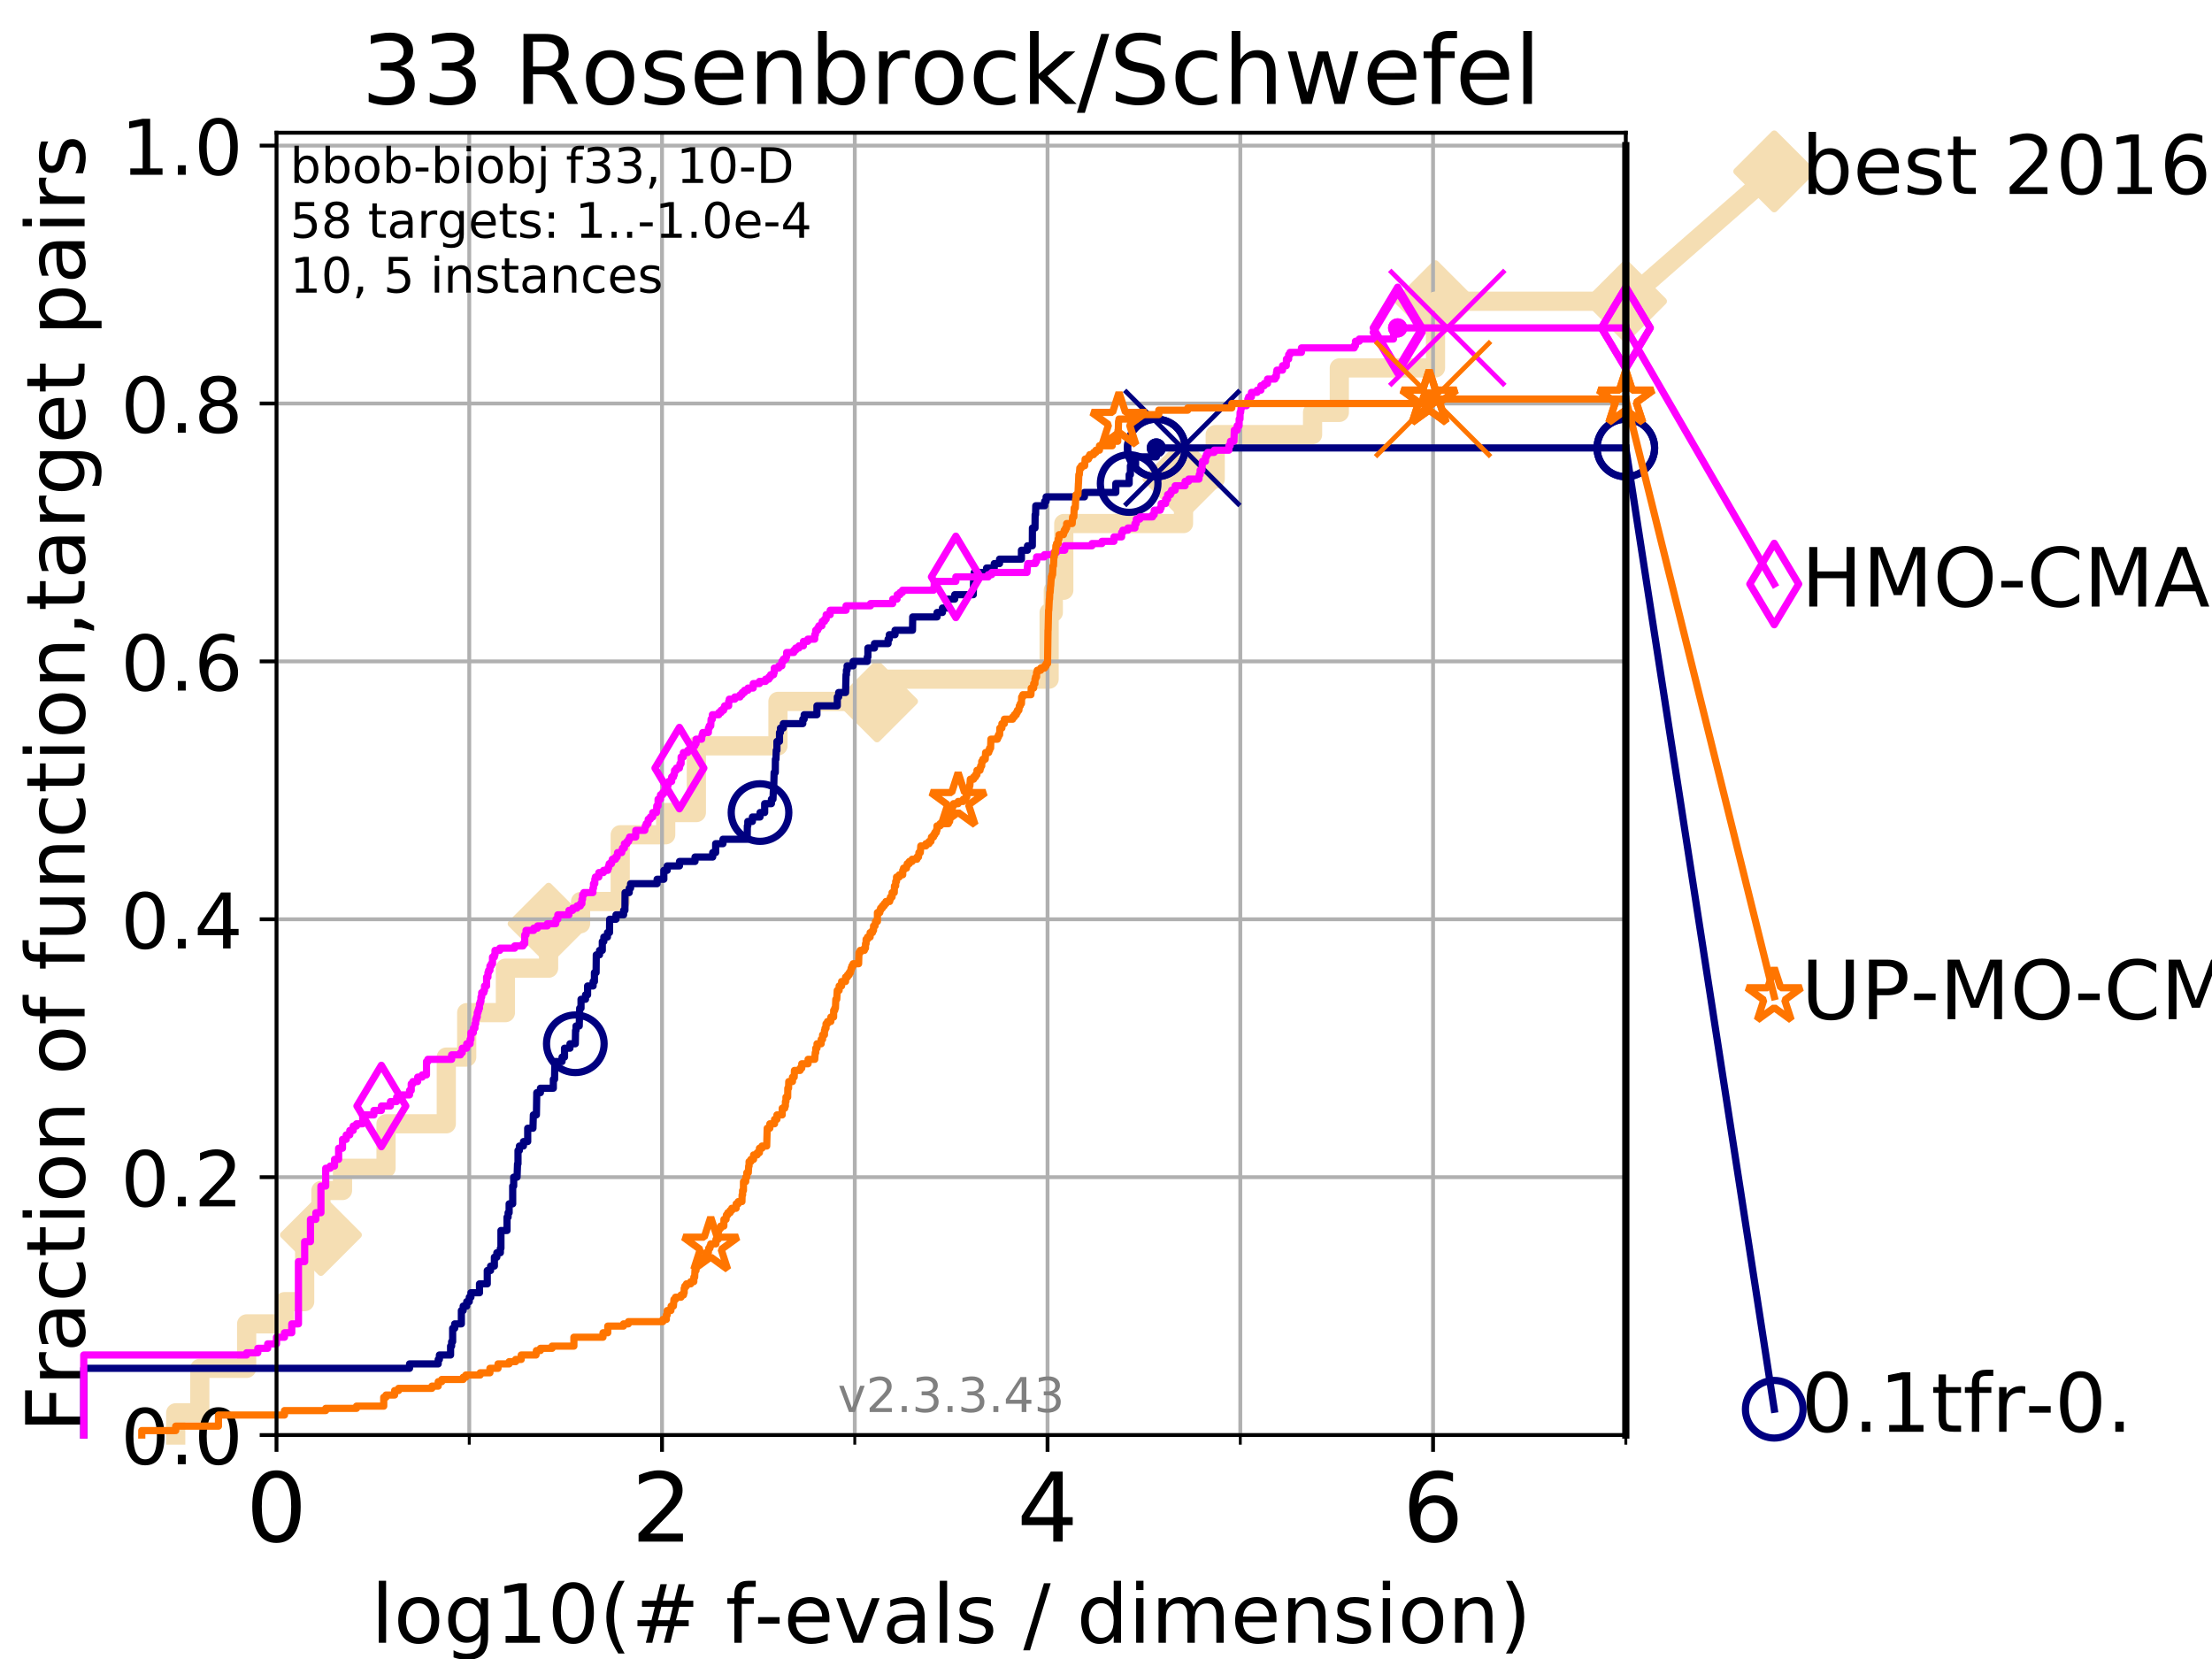 <?xml version="1.0" encoding="utf-8" standalone="no"?>
<!DOCTYPE svg PUBLIC "-//W3C//DTD SVG 1.1//EN"
  "http://www.w3.org/Graphics/SVG/1.1/DTD/svg11.dtd">
<!-- Created with matplotlib (https://matplotlib.org/) -->
<svg height="345.6pt" version="1.1" viewBox="0 0 460.8 345.6" width="460.8pt" xmlns="http://www.w3.org/2000/svg" xmlns:xlink="http://www.w3.org/1999/xlink">
 <defs>
  <style type="text/css">
*{stroke-linecap:butt;stroke-linejoin:round;}
  </style>
 </defs>
 <g id="figure_1">
  <g id="patch_1">
   <path d="M 0 345.6 
L 460.8 345.6 
L 460.8 0 
L 0 0 
z
" style="fill:#ffffff;"/>
  </g>
  <g id="axes_1">
   <g id="patch_2">
    <path d="M 57.6 298.944 
L 338.688 298.944 
L 338.688 27.648 
L 57.6 27.648 
z
" style="fill:#ffffff;"/>
   </g>
   <g id="line2d_1">
    <path d="M 36.604 298.944 
L 36.604 294.313 
L 41.621 294.313 
L 41.621 285.05 
L 51.38 285.05 
L 51.38 275.788 
L 59.262 275.788 
L 59.262 271.157 
L 63.468 271.157 
L 63.468 257.263 
L 66.854 257.263 
L 66.854 248.001 
L 71.35 248.001 
L 71.35 243.37 
L 80.416 243.37 
L 80.416 234.107 
L 92.969 234.107 
L 92.969 220.214 
L 97.224 220.214 
L 97.224 210.951 
L 105.285 210.951 
L 105.285 201.689 
L 114.284 201.689 
L 114.284 192.426 
L 120.945 192.426 
L 120.945 187.795 
L 129.205 187.795 
L 129.205 173.901 
L 138.678 173.901 
L 138.678 169.27 
L 145.063 169.27 
L 145.063 155.377 
L 162.061 155.377 
L 162.061 146.114 
L 182.701 146.114 
L 182.701 141.483 
L 218.552 141.483 
L 218.552 127.589 
L 219.424 127.589 
L 219.424 122.958 
L 221.606 122.958 
L 221.606 109.065 
L 246.546 109.065 
L 246.546 99.802 
L 253.152 99.802 
L 253.152 90.54 
L 273.433 90.54 
L 273.433 85.909 
L 279.006 85.909 
L 279.006 76.646 
L 299.042 76.646 
L 299.042 62.753 
L 338.688 62.753 
" style="fill:none;stroke:#f5deb3;stroke-linecap:square;stroke-width:4;"/>
   </g>
   <g id="line2d_2">
    <defs>
     <path d="M 0 7.778 
L 7.778 0 
L 0 -7.778 
L -7.778 0 
z
" id="ma8df3cb264" style="stroke:#f5deb3;stroke-linejoin:miter;stroke-width:1.5;"/>
    </defs>
    <g>
     <use style="fill:#f5deb3;stroke:#f5deb3;stroke-linejoin:miter;stroke-width:1.5;" x="66.854" xlink:href="#ma8df3cb264" y="257.263"/>
     <use style="fill:#f5deb3;stroke:#f5deb3;stroke-linejoin:miter;stroke-width:1.5;" x="114.284" xlink:href="#ma8df3cb264" y="192.426"/>
     <use style="fill:#f5deb3;stroke:#f5deb3;stroke-linejoin:miter;stroke-width:1.5;" x="182.701" xlink:href="#ma8df3cb264" y="146.114"/>
     <use style="fill:#f5deb3;stroke:#f5deb3;stroke-linejoin:miter;stroke-width:1.5;" x="246.546" xlink:href="#ma8df3cb264" y="99.802"/>
     <use style="fill:#f5deb3;stroke:#f5deb3;stroke-linejoin:miter;stroke-width:1.5;" x="299.042" xlink:href="#ma8df3cb264" y="62.753"/>
     <use style="fill:#f5deb3;stroke:#f5deb3;stroke-linejoin:miter;stroke-width:1.5;" x="338.688" xlink:href="#ma8df3cb264" y="62.753"/>
    </g>
   </g>
   <g id="line2d_3">
    <path style="fill:none;stroke:#f5deb3;stroke-linecap:square;stroke-width:4;"/>
    <g/>
   </g>
   <g id="line2d_4">
    <path d="M 338.688 62.753 
L 369.608 35.706 
" style="fill:none;stroke:#f5deb3;stroke-linecap:square;stroke-width:4;"/>
    <g>
     <use style="fill:#f5deb3;stroke:#f5deb3;stroke-linejoin:miter;stroke-width:1.5;" x="338.688" xlink:href="#ma8df3cb264" y="62.753"/>
     <use style="fill:#f5deb3;stroke:#f5deb3;stroke-linejoin:miter;stroke-width:1.5;" x="369.608" xlink:href="#ma8df3cb264" y="35.706"/>
    </g>
   </g>
   <g id="matplotlib.axis_1">
    <g id="xtick_1">
     <g id="line2d_5">
      <path clip-path="url(#p5a807c2ad7)" d="M 57.6 298.944 
L 57.6 27.648 
" style="fill:none;stroke:#b0b0b0;stroke-linecap:square;stroke-width:0.8;"/>
     </g>
     <g id="line2d_6">
      <defs>
       <path d="M 0 0 
L 0 3.5 
" id="m53c4442f57" style="stroke:#000000;stroke-width:0.8;"/>
      </defs>
      <g>
       <use style="stroke:#000000;stroke-width:0.8;" x="57.6" xlink:href="#m53c4442f57" y="298.944"/>
      </g>
     </g>
     <g id="text_1">
      <!-- 0 -->
      <defs>
       <path d="M 31.781 66.406 
Q 24.172 66.406 20.328 58.906 
Q 16.5 51.422 16.5 36.375 
Q 16.5 21.391 20.328 13.891 
Q 24.172 6.391 31.781 6.391 
Q 39.453 6.391 43.281 13.891 
Q 47.125 21.391 47.125 36.375 
Q 47.125 51.422 43.281 58.906 
Q 39.453 66.406 31.781 66.406 
z
M 31.781 74.219 
Q 44.047 74.219 50.516 64.516 
Q 56.984 54.828 56.984 36.375 
Q 56.984 17.969 50.516 8.266 
Q 44.047 -1.422 31.781 -1.422 
Q 19.531 -1.422 13.062 8.266 
Q 6.594 17.969 6.594 36.375 
Q 6.594 54.828 13.062 64.516 
Q 19.531 74.219 31.781 74.219 
z
" id="DejaVuSans-48"/>
      </defs>
      <g transform="translate(51.237 321.141)scale(0.2 -0.2)">
       <use xlink:href="#DejaVuSans-48"/>
      </g>
     </g>
    </g>
    <g id="xtick_2">
     <g id="line2d_7">
      <path clip-path="url(#p5a807c2ad7)" d="M 137.911 298.944 
L 137.911 27.648 
" style="fill:none;stroke:#b0b0b0;stroke-linecap:square;stroke-width:0.8;"/>
     </g>
     <g id="line2d_8">
      <g>
       <use style="stroke:#000000;stroke-width:0.8;" x="137.911" xlink:href="#m53c4442f57" y="298.944"/>
      </g>
     </g>
     <g id="text_2">
      <!-- 2 -->
      <defs>
       <path d="M 19.188 8.297 
L 53.609 8.297 
L 53.609 0 
L 7.328 0 
L 7.328 8.297 
Q 12.938 14.109 22.625 23.891 
Q 32.328 33.688 34.812 36.531 
Q 39.547 41.844 41.422 45.531 
Q 43.312 49.219 43.312 52.781 
Q 43.312 58.594 39.234 62.25 
Q 35.156 65.922 28.609 65.922 
Q 23.969 65.922 18.812 64.312 
Q 13.672 62.703 7.812 59.422 
L 7.812 69.391 
Q 13.766 71.781 18.938 73 
Q 24.125 74.219 28.422 74.219 
Q 39.75 74.219 46.484 68.547 
Q 53.219 62.891 53.219 53.422 
Q 53.219 48.922 51.531 44.891 
Q 49.859 40.875 45.406 35.406 
Q 44.188 33.984 37.641 27.219 
Q 31.109 20.453 19.188 8.297 
z
" id="DejaVuSans-50"/>
      </defs>
      <g transform="translate(131.548 321.141)scale(0.2 -0.2)">
       <use xlink:href="#DejaVuSans-50"/>
      </g>
     </g>
    </g>
    <g id="xtick_3">
     <g id="line2d_9">
      <path clip-path="url(#p5a807c2ad7)" d="M 218.222 298.944 
L 218.222 27.648 
" style="fill:none;stroke:#b0b0b0;stroke-linecap:square;stroke-width:0.8;"/>
     </g>
     <g id="line2d_10">
      <g>
       <use style="stroke:#000000;stroke-width:0.8;" x="218.222" xlink:href="#m53c4442f57" y="298.944"/>
      </g>
     </g>
     <g id="text_3">
      <!-- 4 -->
      <defs>
       <path d="M 37.797 64.312 
L 12.891 25.391 
L 37.797 25.391 
z
M 35.203 72.906 
L 47.609 72.906 
L 47.609 25.391 
L 58.016 25.391 
L 58.016 17.188 
L 47.609 17.188 
L 47.609 0 
L 37.797 0 
L 37.797 17.188 
L 4.891 17.188 
L 4.891 26.703 
z
" id="DejaVuSans-52"/>
      </defs>
      <g transform="translate(211.859 321.141)scale(0.2 -0.2)">
       <use xlink:href="#DejaVuSans-52"/>
      </g>
     </g>
    </g>
    <g id="xtick_4">
     <g id="line2d_11">
      <path clip-path="url(#p5a807c2ad7)" d="M 298.533 298.944 
L 298.533 27.648 
" style="fill:none;stroke:#b0b0b0;stroke-linecap:square;stroke-width:0.8;"/>
     </g>
     <g id="line2d_12">
      <g>
       <use style="stroke:#000000;stroke-width:0.8;" x="298.533" xlink:href="#m53c4442f57" y="298.944"/>
      </g>
     </g>
     <g id="text_4">
      <!-- 6 -->
      <defs>
       <path d="M 33.016 40.375 
Q 26.375 40.375 22.484 35.828 
Q 18.609 31.297 18.609 23.391 
Q 18.609 15.531 22.484 10.953 
Q 26.375 6.391 33.016 6.391 
Q 39.656 6.391 43.531 10.953 
Q 47.406 15.531 47.406 23.391 
Q 47.406 31.297 43.531 35.828 
Q 39.656 40.375 33.016 40.375 
z
M 52.594 71.297 
L 52.594 62.312 
Q 48.875 64.062 45.094 64.984 
Q 41.312 65.922 37.594 65.922 
Q 27.828 65.922 22.672 59.328 
Q 17.531 52.734 16.797 39.406 
Q 19.672 43.656 24.016 45.922 
Q 28.375 48.188 33.594 48.188 
Q 44.578 48.188 50.953 41.516 
Q 57.328 34.859 57.328 23.391 
Q 57.328 12.156 50.688 5.359 
Q 44.047 -1.422 33.016 -1.422 
Q 20.359 -1.422 13.672 8.266 
Q 6.984 17.969 6.984 36.375 
Q 6.984 53.656 15.188 63.938 
Q 23.391 74.219 37.203 74.219 
Q 40.922 74.219 44.703 73.484 
Q 48.484 72.75 52.594 71.297 
z
" id="DejaVuSans-54"/>
      </defs>
      <g transform="translate(292.17 321.141)scale(0.2 -0.2)">
       <use xlink:href="#DejaVuSans-54"/>
      </g>
     </g>
    </g>
    <g id="xtick_5">
     <g id="line2d_13">
      <path clip-path="url(#p5a807c2ad7)" d="M 97.755 298.944 
L 97.755 27.648 
" style="fill:none;stroke:#b0b0b0;stroke-linecap:square;stroke-width:0.8;"/>
     </g>
     <g id="line2d_14">
      <defs>
       <path d="M 0 0 
L 0 2 
" id="m7e377a0983" style="stroke:#000000;stroke-width:0.6;"/>
      </defs>
      <g>
       <use style="stroke:#000000;stroke-width:0.6;" x="97.755" xlink:href="#m7e377a0983" y="298.944"/>
      </g>
     </g>
    </g>
    <g id="xtick_6">
     <g id="line2d_15">
      <path clip-path="url(#p5a807c2ad7)" d="M 178.066 298.944 
L 178.066 27.648 
" style="fill:none;stroke:#b0b0b0;stroke-linecap:square;stroke-width:0.8;"/>
     </g>
     <g id="line2d_16">
      <g>
       <use style="stroke:#000000;stroke-width:0.6;" x="178.066" xlink:href="#m7e377a0983" y="298.944"/>
      </g>
     </g>
    </g>
    <g id="xtick_7">
     <g id="line2d_17">
      <path clip-path="url(#p5a807c2ad7)" d="M 258.377 298.944 
L 258.377 27.648 
" style="fill:none;stroke:#b0b0b0;stroke-linecap:square;stroke-width:0.8;"/>
     </g>
     <g id="line2d_18">
      <g>
       <use style="stroke:#000000;stroke-width:0.6;" x="258.377" xlink:href="#m7e377a0983" y="298.944"/>
      </g>
     </g>
    </g>
    <g id="xtick_8">
     <g id="line2d_19">
      <path clip-path="url(#p5a807c2ad7)" d="M 338.688 298.944 
L 338.688 27.648 
" style="fill:none;stroke:#b0b0b0;stroke-linecap:square;stroke-width:0.8;"/>
     </g>
     <g id="line2d_20">
      <g>
       <use style="stroke:#000000;stroke-width:0.6;" x="338.688" xlink:href="#m7e377a0983" y="298.944"/>
      </g>
     </g>
    </g>
    <g id="text_5">
     <!-- log10(# f-evals / dimension) -->
     <defs>
      <path d="M 9.422 75.984 
L 18.406 75.984 
L 18.406 0 
L 9.422 0 
z
" id="DejaVuSans-108"/>
      <path d="M 30.609 48.391 
Q 23.391 48.391 19.188 42.75 
Q 14.984 37.109 14.984 27.297 
Q 14.984 17.484 19.156 11.844 
Q 23.344 6.203 30.609 6.203 
Q 37.797 6.203 41.984 11.859 
Q 46.188 17.531 46.188 27.297 
Q 46.188 37.016 41.984 42.703 
Q 37.797 48.391 30.609 48.391 
z
M 30.609 56 
Q 42.328 56 49.016 48.375 
Q 55.719 40.766 55.719 27.297 
Q 55.719 13.875 49.016 6.219 
Q 42.328 -1.422 30.609 -1.422 
Q 18.844 -1.422 12.172 6.219 
Q 5.516 13.875 5.516 27.297 
Q 5.516 40.766 12.172 48.375 
Q 18.844 56 30.609 56 
z
" id="DejaVuSans-111"/>
      <path d="M 45.406 27.984 
Q 45.406 37.75 41.375 43.109 
Q 37.359 48.484 30.078 48.484 
Q 22.859 48.484 18.828 43.109 
Q 14.797 37.75 14.797 27.984 
Q 14.797 18.266 18.828 12.891 
Q 22.859 7.516 30.078 7.516 
Q 37.359 7.516 41.375 12.891 
Q 45.406 18.266 45.406 27.984 
z
M 54.391 6.781 
Q 54.391 -7.172 48.188 -13.984 
Q 42 -20.797 29.203 -20.797 
Q 24.469 -20.797 20.266 -20.094 
Q 16.062 -19.391 12.109 -17.922 
L 12.109 -9.188 
Q 16.062 -11.328 19.922 -12.344 
Q 23.781 -13.375 27.781 -13.375 
Q 36.625 -13.375 41.016 -8.766 
Q 45.406 -4.156 45.406 5.172 
L 45.406 9.625 
Q 42.625 4.781 38.281 2.391 
Q 33.938 0 27.875 0 
Q 17.828 0 11.672 7.656 
Q 5.516 15.328 5.516 27.984 
Q 5.516 40.672 11.672 48.328 
Q 17.828 56 27.875 56 
Q 33.938 56 38.281 53.609 
Q 42.625 51.219 45.406 46.391 
L 45.406 54.688 
L 54.391 54.688 
z
" id="DejaVuSans-103"/>
      <path d="M 12.406 8.297 
L 28.516 8.297 
L 28.516 63.922 
L 10.984 60.406 
L 10.984 69.391 
L 28.422 72.906 
L 38.281 72.906 
L 38.281 8.297 
L 54.391 8.297 
L 54.391 0 
L 12.406 0 
z
" id="DejaVuSans-49"/>
      <path d="M 31 75.875 
Q 24.469 64.656 21.281 53.656 
Q 18.109 42.672 18.109 31.391 
Q 18.109 20.125 21.312 9.062 
Q 24.516 -2 31 -13.188 
L 23.188 -13.188 
Q 15.875 -1.703 12.234 9.375 
Q 8.594 20.453 8.594 31.391 
Q 8.594 42.281 12.203 53.312 
Q 15.828 64.359 23.188 75.875 
z
" id="DejaVuSans-40"/>
      <path d="M 51.125 44 
L 36.922 44 
L 32.812 27.688 
L 47.125 27.688 
z
M 43.797 71.781 
L 38.719 51.516 
L 52.984 51.516 
L 58.109 71.781 
L 65.922 71.781 
L 60.891 51.516 
L 76.125 51.516 
L 76.125 44 
L 58.984 44 
L 54.984 27.688 
L 70.516 27.688 
L 70.516 20.219 
L 53.078 20.219 
L 48 0 
L 40.188 0 
L 45.219 20.219 
L 30.906 20.219 
L 25.875 0 
L 18.016 0 
L 23.094 20.219 
L 7.719 20.219 
L 7.719 27.688 
L 24.906 27.688 
L 29 44 
L 13.281 44 
L 13.281 51.516 
L 30.906 51.516 
L 35.891 71.781 
z
" id="DejaVuSans-35"/>
      <path id="DejaVuSans-32"/>
      <path d="M 37.109 75.984 
L 37.109 68.5 
L 28.516 68.5 
Q 23.688 68.5 21.797 66.547 
Q 19.922 64.594 19.922 59.516 
L 19.922 54.688 
L 34.719 54.688 
L 34.719 47.703 
L 19.922 47.703 
L 19.922 0 
L 10.891 0 
L 10.891 47.703 
L 2.297 47.703 
L 2.297 54.688 
L 10.891 54.688 
L 10.891 58.5 
Q 10.891 67.625 15.141 71.797 
Q 19.391 75.984 28.609 75.984 
z
" id="DejaVuSans-102"/>
      <path d="M 4.891 31.391 
L 31.203 31.391 
L 31.203 23.391 
L 4.891 23.391 
z
" id="DejaVuSans-45"/>
      <path d="M 56.203 29.594 
L 56.203 25.203 
L 14.891 25.203 
Q 15.484 15.922 20.484 11.062 
Q 25.484 6.203 34.422 6.203 
Q 39.594 6.203 44.453 7.469 
Q 49.312 8.734 54.109 11.281 
L 54.109 2.781 
Q 49.266 0.734 44.188 -0.344 
Q 39.109 -1.422 33.891 -1.422 
Q 20.797 -1.422 13.156 6.188 
Q 5.516 13.812 5.516 26.812 
Q 5.516 40.234 12.766 48.109 
Q 20.016 56 32.328 56 
Q 43.359 56 49.781 48.891 
Q 56.203 41.797 56.203 29.594 
z
M 47.219 32.234 
Q 47.125 39.594 43.094 43.984 
Q 39.062 48.391 32.422 48.391 
Q 24.906 48.391 20.391 44.141 
Q 15.875 39.891 15.188 32.172 
z
" id="DejaVuSans-101"/>
      <path d="M 2.984 54.688 
L 12.5 54.688 
L 29.594 8.797 
L 46.688 54.688 
L 56.203 54.688 
L 35.688 0 
L 23.484 0 
z
" id="DejaVuSans-118"/>
      <path d="M 34.281 27.484 
Q 23.391 27.484 19.188 25 
Q 14.984 22.516 14.984 16.5 
Q 14.984 11.719 18.141 8.906 
Q 21.297 6.109 26.703 6.109 
Q 34.188 6.109 38.703 11.406 
Q 43.219 16.703 43.219 25.484 
L 43.219 27.484 
z
M 52.203 31.203 
L 52.203 0 
L 43.219 0 
L 43.219 8.297 
Q 40.141 3.328 35.547 0.953 
Q 30.953 -1.422 24.312 -1.422 
Q 15.922 -1.422 10.953 3.297 
Q 6 8.016 6 15.922 
Q 6 25.141 12.172 29.828 
Q 18.359 34.516 30.609 34.516 
L 43.219 34.516 
L 43.219 35.406 
Q 43.219 41.609 39.141 45 
Q 35.062 48.391 27.688 48.391 
Q 23 48.391 18.547 47.266 
Q 14.109 46.141 10.016 43.891 
L 10.016 52.203 
Q 14.938 54.109 19.578 55.047 
Q 24.219 56 28.609 56 
Q 40.484 56 46.344 49.844 
Q 52.203 43.703 52.203 31.203 
z
" id="DejaVuSans-97"/>
      <path d="M 44.281 53.078 
L 44.281 44.578 
Q 40.484 46.531 36.375 47.5 
Q 32.281 48.484 27.875 48.484 
Q 21.188 48.484 17.844 46.438 
Q 14.5 44.391 14.5 40.281 
Q 14.5 37.156 16.891 35.375 
Q 19.281 33.594 26.516 31.984 
L 29.594 31.297 
Q 39.156 29.25 43.188 25.516 
Q 47.219 21.781 47.219 15.094 
Q 47.219 7.469 41.188 3.016 
Q 35.156 -1.422 24.609 -1.422 
Q 20.219 -1.422 15.453 -0.562 
Q 10.688 0.297 5.422 2 
L 5.422 11.281 
Q 10.406 8.688 15.234 7.391 
Q 20.062 6.109 24.812 6.109 
Q 31.156 6.109 34.562 8.281 
Q 37.984 10.453 37.984 14.406 
Q 37.984 18.062 35.516 20.016 
Q 33.062 21.969 24.703 23.781 
L 21.578 24.516 
Q 13.234 26.266 9.516 29.906 
Q 5.812 33.547 5.812 39.891 
Q 5.812 47.609 11.281 51.797 
Q 16.75 56 26.812 56 
Q 31.781 56 36.172 55.266 
Q 40.578 54.547 44.281 53.078 
z
" id="DejaVuSans-115"/>
      <path d="M 25.391 72.906 
L 33.688 72.906 
L 8.297 -9.281 
L 0 -9.281 
z
" id="DejaVuSans-47"/>
      <path d="M 45.406 46.391 
L 45.406 75.984 
L 54.391 75.984 
L 54.391 0 
L 45.406 0 
L 45.406 8.203 
Q 42.578 3.328 38.25 0.953 
Q 33.938 -1.422 27.875 -1.422 
Q 17.969 -1.422 11.734 6.484 
Q 5.516 14.406 5.516 27.297 
Q 5.516 40.188 11.734 48.094 
Q 17.969 56 27.875 56 
Q 33.938 56 38.25 53.625 
Q 42.578 51.266 45.406 46.391 
z
M 14.797 27.297 
Q 14.797 17.391 18.875 11.75 
Q 22.953 6.109 30.078 6.109 
Q 37.203 6.109 41.297 11.75 
Q 45.406 17.391 45.406 27.297 
Q 45.406 37.203 41.297 42.844 
Q 37.203 48.484 30.078 48.484 
Q 22.953 48.484 18.875 42.844 
Q 14.797 37.203 14.797 27.297 
z
" id="DejaVuSans-100"/>
      <path d="M 9.422 54.688 
L 18.406 54.688 
L 18.406 0 
L 9.422 0 
z
M 9.422 75.984 
L 18.406 75.984 
L 18.406 64.594 
L 9.422 64.594 
z
" id="DejaVuSans-105"/>
      <path d="M 52 44.188 
Q 55.375 50.25 60.062 53.125 
Q 64.75 56 71.094 56 
Q 79.641 56 84.281 50.016 
Q 88.922 44.047 88.922 33.016 
L 88.922 0 
L 79.891 0 
L 79.891 32.719 
Q 79.891 40.578 77.094 44.375 
Q 74.312 48.188 68.609 48.188 
Q 61.625 48.188 57.562 43.547 
Q 53.516 38.922 53.516 30.906 
L 53.516 0 
L 44.484 0 
L 44.484 32.719 
Q 44.484 40.625 41.703 44.406 
Q 38.922 48.188 33.109 48.188 
Q 26.219 48.188 22.156 43.531 
Q 18.109 38.875 18.109 30.906 
L 18.109 0 
L 9.078 0 
L 9.078 54.688 
L 18.109 54.688 
L 18.109 46.188 
Q 21.188 51.219 25.484 53.609 
Q 29.781 56 35.688 56 
Q 41.656 56 45.828 52.969 
Q 50 49.953 52 44.188 
z
" id="DejaVuSans-109"/>
      <path d="M 54.891 33.016 
L 54.891 0 
L 45.906 0 
L 45.906 32.719 
Q 45.906 40.484 42.875 44.328 
Q 39.844 48.188 33.797 48.188 
Q 26.516 48.188 22.312 43.547 
Q 18.109 38.922 18.109 30.906 
L 18.109 0 
L 9.078 0 
L 9.078 54.688 
L 18.109 54.688 
L 18.109 46.188 
Q 21.344 51.125 25.703 53.562 
Q 30.078 56 35.797 56 
Q 45.219 56 50.047 50.172 
Q 54.891 44.344 54.891 33.016 
z
" id="DejaVuSans-110"/>
      <path d="M 8.016 75.875 
L 15.828 75.875 
Q 23.141 64.359 26.781 53.312 
Q 30.422 42.281 30.422 31.391 
Q 30.422 20.453 26.781 9.375 
Q 23.141 -1.703 15.828 -13.188 
L 8.016 -13.188 
Q 14.5 -2 17.703 9.062 
Q 20.906 20.125 20.906 31.391 
Q 20.906 42.672 17.703 53.656 
Q 14.5 64.656 8.016 75.875 
z
" id="DejaVuSans-41"/>
     </defs>
     <g transform="translate(77.303 342.218)scale(0.17 -0.17)">
      <use xlink:href="#DejaVuSans-108"/>
      <use x="27.783" xlink:href="#DejaVuSans-111"/>
      <use x="88.965" xlink:href="#DejaVuSans-103"/>
      <use x="152.441" xlink:href="#DejaVuSans-49"/>
      <use x="216.064" xlink:href="#DejaVuSans-48"/>
      <use x="279.688" xlink:href="#DejaVuSans-40"/>
      <use x="318.701" xlink:href="#DejaVuSans-35"/>
      <use x="402.49" xlink:href="#DejaVuSans-32"/>
      <use x="434.277" xlink:href="#DejaVuSans-102"/>
      <use x="469.404" xlink:href="#DejaVuSans-45"/>
      <use x="505.488" xlink:href="#DejaVuSans-101"/>
      <use x="567.012" xlink:href="#DejaVuSans-118"/>
      <use x="626.191" xlink:href="#DejaVuSans-97"/>
      <use x="687.471" xlink:href="#DejaVuSans-108"/>
      <use x="715.254" xlink:href="#DejaVuSans-115"/>
      <use x="767.354" xlink:href="#DejaVuSans-32"/>
      <use x="799.141" xlink:href="#DejaVuSans-47"/>
      <use x="832.832" xlink:href="#DejaVuSans-32"/>
      <use x="864.619" xlink:href="#DejaVuSans-100"/>
      <use x="928.096" xlink:href="#DejaVuSans-105"/>
      <use x="955.879" xlink:href="#DejaVuSans-109"/>
      <use x="1053.291" xlink:href="#DejaVuSans-101"/>
      <use x="1114.814" xlink:href="#DejaVuSans-110"/>
      <use x="1178.193" xlink:href="#DejaVuSans-115"/>
      <use x="1230.293" xlink:href="#DejaVuSans-105"/>
      <use x="1258.076" xlink:href="#DejaVuSans-111"/>
      <use x="1319.258" xlink:href="#DejaVuSans-110"/>
      <use x="1382.637" xlink:href="#DejaVuSans-41"/>
     </g>
    </g>
   </g>
   <g id="matplotlib.axis_2">
    <g id="ytick_1">
     <g id="line2d_21">
      <path clip-path="url(#p5a807c2ad7)" d="M 57.6 298.944 
L 338.688 298.944 
" style="fill:none;stroke:#b0b0b0;stroke-linecap:square;stroke-width:0.8;"/>
     </g>
     <g id="line2d_22">
      <defs>
       <path d="M 0 0 
L -3.5 0 
" id="mbea1e29247" style="stroke:#000000;stroke-width:0.8;"/>
      </defs>
      <g>
       <use style="stroke:#000000;stroke-width:0.8;" x="57.6" xlink:href="#mbea1e29247" y="298.944"/>
      </g>
     </g>
     <g id="text_6">
      <!-- 0.0 -->
      <defs>
       <path d="M 10.688 12.406 
L 21 12.406 
L 21 0 
L 10.688 0 
z
" id="DejaVuSans-46"/>
      </defs>
      <g transform="translate(25.155 305.023)scale(0.16 -0.16)">
       <use xlink:href="#DejaVuSans-48"/>
       <use x="63.623" xlink:href="#DejaVuSans-46"/>
       <use x="95.41" xlink:href="#DejaVuSans-48"/>
      </g>
     </g>
    </g>
    <g id="ytick_2">
     <g id="line2d_23">
      <path clip-path="url(#p5a807c2ad7)" d="M 57.6 245.222 
L 338.688 245.222 
" style="fill:none;stroke:#b0b0b0;stroke-linecap:square;stroke-width:0.8;"/>
     </g>
     <g id="line2d_24">
      <g>
       <use style="stroke:#000000;stroke-width:0.8;" x="57.6" xlink:href="#mbea1e29247" y="245.222"/>
      </g>
     </g>
     <g id="text_7">
      <!-- 0.2 -->
      <g transform="translate(25.155 251.301)scale(0.16 -0.16)">
       <use xlink:href="#DejaVuSans-48"/>
       <use x="63.623" xlink:href="#DejaVuSans-46"/>
       <use x="95.41" xlink:href="#DejaVuSans-50"/>
      </g>
     </g>
    </g>
    <g id="ytick_3">
     <g id="line2d_25">
      <path clip-path="url(#p5a807c2ad7)" d="M 57.6 191.5 
L 338.688 191.5 
" style="fill:none;stroke:#b0b0b0;stroke-linecap:square;stroke-width:0.8;"/>
     </g>
     <g id="line2d_26">
      <g>
       <use style="stroke:#000000;stroke-width:0.8;" x="57.6" xlink:href="#mbea1e29247" y="191.5"/>
      </g>
     </g>
     <g id="text_8">
      <!-- 0.4 -->
      <g transform="translate(25.155 197.579)scale(0.16 -0.16)">
       <use xlink:href="#DejaVuSans-48"/>
       <use x="63.623" xlink:href="#DejaVuSans-46"/>
       <use x="95.41" xlink:href="#DejaVuSans-52"/>
      </g>
     </g>
    </g>
    <g id="ytick_4">
     <g id="line2d_27">
      <path clip-path="url(#p5a807c2ad7)" d="M 57.6 137.778 
L 338.688 137.778 
" style="fill:none;stroke:#b0b0b0;stroke-linecap:square;stroke-width:0.8;"/>
     </g>
     <g id="line2d_28">
      <g>
       <use style="stroke:#000000;stroke-width:0.8;" x="57.6" xlink:href="#mbea1e29247" y="137.778"/>
      </g>
     </g>
     <g id="text_9">
      <!-- 0.6 -->
      <g transform="translate(25.155 143.857)scale(0.16 -0.16)">
       <use xlink:href="#DejaVuSans-48"/>
       <use x="63.623" xlink:href="#DejaVuSans-46"/>
       <use x="95.41" xlink:href="#DejaVuSans-54"/>
      </g>
     </g>
    </g>
    <g id="ytick_5">
     <g id="line2d_29">
      <path clip-path="url(#p5a807c2ad7)" d="M 57.6 84.056 
L 338.688 84.056 
" style="fill:none;stroke:#b0b0b0;stroke-linecap:square;stroke-width:0.8;"/>
     </g>
     <g id="line2d_30">
      <g>
       <use style="stroke:#000000;stroke-width:0.8;" x="57.6" xlink:href="#mbea1e29247" y="84.056"/>
      </g>
     </g>
     <g id="text_10">
      <!-- 0.8 -->
      <defs>
       <path d="M 31.781 34.625 
Q 24.75 34.625 20.719 30.859 
Q 16.703 27.094 16.703 20.516 
Q 16.703 13.922 20.719 10.156 
Q 24.75 6.391 31.781 6.391 
Q 38.812 6.391 42.859 10.172 
Q 46.922 13.969 46.922 20.516 
Q 46.922 27.094 42.891 30.859 
Q 38.875 34.625 31.781 34.625 
z
M 21.922 38.812 
Q 15.578 40.375 12.031 44.719 
Q 8.5 49.078 8.5 55.328 
Q 8.5 64.062 14.719 69.141 
Q 20.953 74.219 31.781 74.219 
Q 42.672 74.219 48.875 69.141 
Q 55.078 64.062 55.078 55.328 
Q 55.078 49.078 51.531 44.719 
Q 48 40.375 41.703 38.812 
Q 48.828 37.156 52.797 32.312 
Q 56.781 27.484 56.781 20.516 
Q 56.781 9.906 50.312 4.234 
Q 43.844 -1.422 31.781 -1.422 
Q 19.734 -1.422 13.25 4.234 
Q 6.781 9.906 6.781 20.516 
Q 6.781 27.484 10.781 32.312 
Q 14.797 37.156 21.922 38.812 
z
M 18.312 54.391 
Q 18.312 48.734 21.844 45.562 
Q 25.391 42.391 31.781 42.391 
Q 38.141 42.391 41.719 45.562 
Q 45.312 48.734 45.312 54.391 
Q 45.312 60.062 41.719 63.234 
Q 38.141 66.406 31.781 66.406 
Q 25.391 66.406 21.844 63.234 
Q 18.312 60.062 18.312 54.391 
z
" id="DejaVuSans-56"/>
      </defs>
      <g transform="translate(25.155 90.135)scale(0.16 -0.16)">
       <use xlink:href="#DejaVuSans-48"/>
       <use x="63.623" xlink:href="#DejaVuSans-46"/>
       <use x="95.41" xlink:href="#DejaVuSans-56"/>
      </g>
     </g>
    </g>
    <g id="ytick_6">
     <g id="line2d_31">
      <path clip-path="url(#p5a807c2ad7)" d="M 57.6 30.334 
L 338.688 30.334 
" style="fill:none;stroke:#b0b0b0;stroke-linecap:square;stroke-width:0.8;"/>
     </g>
     <g id="line2d_32">
      <g>
       <use style="stroke:#000000;stroke-width:0.8;" x="57.6" xlink:href="#mbea1e29247" y="30.334"/>
      </g>
     </g>
     <g id="text_11">
      <!-- 1.0 -->
      <g transform="translate(25.155 36.413)scale(0.16 -0.16)">
       <use xlink:href="#DejaVuSans-49"/>
       <use x="63.623" xlink:href="#DejaVuSans-46"/>
       <use x="95.41" xlink:href="#DejaVuSans-48"/>
      </g>
     </g>
    </g>
    <g id="text_12">
     <!-- Fraction of function,target pairs -->
     <defs>
      <path d="M 9.812 72.906 
L 51.703 72.906 
L 51.703 64.594 
L 19.672 64.594 
L 19.672 43.109 
L 48.578 43.109 
L 48.578 34.812 
L 19.672 34.812 
L 19.672 0 
L 9.812 0 
z
" id="DejaVuSans-70"/>
      <path d="M 41.109 46.297 
Q 39.594 47.172 37.812 47.578 
Q 36.031 48 33.891 48 
Q 26.266 48 22.188 43.047 
Q 18.109 38.094 18.109 28.812 
L 18.109 0 
L 9.078 0 
L 9.078 54.688 
L 18.109 54.688 
L 18.109 46.188 
Q 20.953 51.172 25.484 53.578 
Q 30.031 56 36.531 56 
Q 37.453 56 38.578 55.875 
Q 39.703 55.766 41.062 55.516 
z
" id="DejaVuSans-114"/>
      <path d="M 48.781 52.594 
L 48.781 44.188 
Q 44.969 46.297 41.141 47.344 
Q 37.312 48.391 33.406 48.391 
Q 24.656 48.391 19.812 42.844 
Q 14.984 37.312 14.984 27.297 
Q 14.984 17.281 19.812 11.734 
Q 24.656 6.203 33.406 6.203 
Q 37.312 6.203 41.141 7.25 
Q 44.969 8.297 48.781 10.406 
L 48.781 2.094 
Q 45.016 0.344 40.984 -0.531 
Q 36.969 -1.422 32.422 -1.422 
Q 20.062 -1.422 12.781 6.344 
Q 5.516 14.109 5.516 27.297 
Q 5.516 40.672 12.859 48.328 
Q 20.219 56 33.016 56 
Q 37.156 56 41.109 55.141 
Q 45.062 54.297 48.781 52.594 
z
" id="DejaVuSans-99"/>
      <path d="M 18.312 70.219 
L 18.312 54.688 
L 36.812 54.688 
L 36.812 47.703 
L 18.312 47.703 
L 18.312 18.016 
Q 18.312 11.328 20.141 9.422 
Q 21.969 7.516 27.594 7.516 
L 36.812 7.516 
L 36.812 0 
L 27.594 0 
Q 17.188 0 13.234 3.875 
Q 9.281 7.766 9.281 18.016 
L 9.281 47.703 
L 2.688 47.703 
L 2.688 54.688 
L 9.281 54.688 
L 9.281 70.219 
z
" id="DejaVuSans-116"/>
      <path d="M 8.5 21.578 
L 8.5 54.688 
L 17.484 54.688 
L 17.484 21.922 
Q 17.484 14.156 20.5 10.266 
Q 23.531 6.391 29.594 6.391 
Q 36.859 6.391 41.078 11.031 
Q 45.312 15.672 45.312 23.688 
L 45.312 54.688 
L 54.297 54.688 
L 54.297 0 
L 45.312 0 
L 45.312 8.406 
Q 42.047 3.422 37.719 1 
Q 33.406 -1.422 27.688 -1.422 
Q 18.266 -1.422 13.375 4.438 
Q 8.5 10.297 8.5 21.578 
z
M 31.109 56 
z
" id="DejaVuSans-117"/>
      <path d="M 11.719 12.406 
L 22.016 12.406 
L 22.016 4 
L 14.016 -11.625 
L 7.719 -11.625 
L 11.719 4 
z
" id="DejaVuSans-44"/>
      <path d="M 18.109 8.203 
L 18.109 -20.797 
L 9.078 -20.797 
L 9.078 54.688 
L 18.109 54.688 
L 18.109 46.391 
Q 20.953 51.266 25.266 53.625 
Q 29.594 56 35.594 56 
Q 45.562 56 51.781 48.094 
Q 58.016 40.188 58.016 27.297 
Q 58.016 14.406 51.781 6.484 
Q 45.562 -1.422 35.594 -1.422 
Q 29.594 -1.422 25.266 0.953 
Q 20.953 3.328 18.109 8.203 
z
M 48.688 27.297 
Q 48.688 37.203 44.609 42.844 
Q 40.531 48.484 33.406 48.484 
Q 26.266 48.484 22.188 42.844 
Q 18.109 37.203 18.109 27.297 
Q 18.109 17.391 22.188 11.75 
Q 26.266 6.109 33.406 6.109 
Q 40.531 6.109 44.609 11.75 
Q 48.688 17.391 48.688 27.297 
z
" id="DejaVuSans-112"/>
     </defs>
     <g transform="translate(17.62 298.435)rotate(-90)scale(0.17 -0.17)">
      <use xlink:href="#DejaVuSans-70"/>
      <use x="57.41" xlink:href="#DejaVuSans-114"/>
      <use x="98.523" xlink:href="#DejaVuSans-97"/>
      <use x="159.803" xlink:href="#DejaVuSans-99"/>
      <use x="214.783" xlink:href="#DejaVuSans-116"/>
      <use x="253.992" xlink:href="#DejaVuSans-105"/>
      <use x="281.775" xlink:href="#DejaVuSans-111"/>
      <use x="342.957" xlink:href="#DejaVuSans-110"/>
      <use x="406.336" xlink:href="#DejaVuSans-32"/>
      <use x="438.123" xlink:href="#DejaVuSans-111"/>
      <use x="499.305" xlink:href="#DejaVuSans-102"/>
      <use x="534.51" xlink:href="#DejaVuSans-32"/>
      <use x="566.297" xlink:href="#DejaVuSans-102"/>
      <use x="601.502" xlink:href="#DejaVuSans-117"/>
      <use x="664.881" xlink:href="#DejaVuSans-110"/>
      <use x="728.26" xlink:href="#DejaVuSans-99"/>
      <use x="783.24" xlink:href="#DejaVuSans-116"/>
      <use x="822.449" xlink:href="#DejaVuSans-105"/>
      <use x="850.232" xlink:href="#DejaVuSans-111"/>
      <use x="911.414" xlink:href="#DejaVuSans-110"/>
      <use x="974.793" xlink:href="#DejaVuSans-44"/>
      <use x="1006.58" xlink:href="#DejaVuSans-116"/>
      <use x="1045.789" xlink:href="#DejaVuSans-97"/>
      <use x="1107.068" xlink:href="#DejaVuSans-114"/>
      <use x="1148.166" xlink:href="#DejaVuSans-103"/>
      <use x="1211.643" xlink:href="#DejaVuSans-101"/>
      <use x="1273.166" xlink:href="#DejaVuSans-116"/>
      <use x="1312.375" xlink:href="#DejaVuSans-32"/>
      <use x="1344.162" xlink:href="#DejaVuSans-112"/>
      <use x="1407.639" xlink:href="#DejaVuSans-97"/>
      <use x="1468.918" xlink:href="#DejaVuSans-105"/>
      <use x="1496.701" xlink:href="#DejaVuSans-114"/>
      <use x="1537.814" xlink:href="#DejaVuSans-115"/>
     </g>
    </g>
   </g>
   <g id="line2d_33">
    <defs>
     <path d="M 0 1.5 
C 0.398 1.5 0.779 1.342 1.061 1.061 
C 1.342 0.779 1.5 0.398 1.5 0 
C 1.5 -0.398 1.342 -0.779 1.061 -1.061 
C 0.779 -1.342 0.398 -1.5 0 -1.5 
C -0.398 -1.5 -0.779 -1.342 -1.061 -1.061 
C -1.342 -0.779 -1.5 -0.398 -1.5 0 
C -1.5 0.398 -1.342 0.779 -1.061 1.061 
C -0.779 1.342 -0.398 1.5 0 1.5 
z
" id="mfb559f3dd5" style="stroke:#f5deb3;"/>
    </defs>
    <g>
     <use style="fill:#f5deb3;stroke:#f5deb3;" x="299.042" xlink:href="#mfb559f3dd5" y="62.753"/>
     <use style="fill:#f5deb3;stroke:#f5deb3;" x="299.042" xlink:href="#mfb559f3dd5" y="62.753"/>
    </g>
   </g>
   <g id="line2d_34">
    <defs>
     <path d="M 0 1.5 
C 0.398 1.5 0.779 1.342 1.061 1.061 
C 1.342 0.779 1.5 0.398 1.5 0 
C 1.5 -0.398 1.342 -0.779 1.061 -1.061 
C 0.779 -1.342 0.398 -1.5 0 -1.5 
C -0.398 -1.5 -0.779 -1.342 -1.061 -1.061 
C -1.342 -0.779 -1.5 -0.398 -1.5 0 
C -1.5 0.398 -1.342 0.779 -1.061 1.061 
C -0.779 1.342 -0.398 1.5 0 1.5 
z
" id="m98e07dfade" style="stroke:#000080;"/>
    </defs>
    <g>
     <use style="fill:#000080;stroke:#000080;" x="240.881" xlink:href="#m98e07dfade" y="93.318"/>
     <use style="fill:#000080;stroke:#000080;" x="240.881" xlink:href="#m98e07dfade" y="93.318"/>
    </g>
   </g>
   <g id="line2d_35">
    <path d="M 17.445 298.944 
L 17.445 285.05 
L 85.315 285.05 
L 85.315 284.124 
L 91.284 284.124 
L 91.284 283.198 
L 91.535 283.198 
L 91.535 282.272 
L 93.864 282.272 
L 93.864 280.419 
L 94.081 280.419 
L 94.081 279.493 
L 94.295 279.493 
L 94.295 276.714 
L 94.715 276.714 
L 94.715 275.788 
L 96.111 275.788 
L 96.111 273.009 
L 96.49 273.009 
L 96.49 272.083 
L 97.224 272.083 
L 97.224 271.157 
L 97.755 271.157 
L 97.755 270.231 
L 98.101 270.231 
L 98.101 269.304 
L 99.887 269.304 
L 99.887 267.452 
L 101.507 267.452 
L 101.507 264.673 
L 102.196 264.673 
L 102.196 263.747 
L 102.989 263.747 
L 102.989 261.894 
L 103.498 261.894 
L 103.498 260.968 
L 104.235 260.968 
L 104.235 260.042 
L 104.355 260.042 
L 104.355 256.337 
L 105.622 256.337 
L 105.622 253.558 
L 105.843 253.558 
L 105.843 252.632 
L 106.061 252.632 
L 106.061 250.779 
L 106.803 250.779 
L 106.803 247.075 
L 107.009 247.075 
L 107.009 245.222 
L 107.713 245.222 
L 107.811 242.443 
L 107.909 242.443 
L 107.909 239.665 
L 108.199 239.665 
L 108.199 238.738 
L 109.04 238.738 
L 109.04 237.812 
L 109.93 237.812 
L 109.93 235.033 
L 111.023 235.033 
L 111.105 232.255 
L 111.742 232.255 
L 111.82 227.623 
L 112.581 227.623 
L 112.581 226.697 
L 115.27 226.697 
L 115.27 224.845 
L 115.523 224.845 
L 115.586 221.14 
L 117.088 221.14 
L 117.088 220.214 
L 117.598 220.214 
L 117.598 218.361 
L 118.734 218.361 
L 118.734 217.435 
L 119.85 217.435 
L 119.899 214.656 
L 119.997 214.656 
L 119.997 213.73 
L 120.666 213.73 
L 120.759 210.025 
L 121.037 210.025 
L 121.037 208.172 
L 121.975 208.172 
L 121.975 207.246 
L 122.405 207.246 
L 122.405 205.394 
L 123.554 205.394 
L 123.554 204.467 
L 123.83 204.467 
L 123.83 202.615 
L 124.178 202.615 
L 124.216 198.91 
L 124.892 198.91 
L 124.892 197.984 
L 125.471 197.984 
L 125.471 196.131 
L 125.788 196.131 
L 125.788 195.205 
L 126.54 195.205 
L 126.54 194.279 
L 126.97 194.279 
L 127.003 191.5 
L 128.321 191.5 
L 128.321 190.574 
L 129.909 190.574 
L 129.909 189.648 
L 130.182 189.648 
L 130.209 185.943 
L 131.082 185.943 
L 131.082 185.016 
L 131.364 185.016 
L 131.364 184.09 
L 136.887 184.09 
L 136.887 183.164 
L 138.29 183.164 
L 138.29 181.311 
L 138.993 181.311 
L 138.993 180.385 
L 141.549 180.385 
L 141.549 179.459 
L 144.783 179.459 
L 144.783 178.533 
L 148.469 178.533 
L 148.469 177.606 
L 149.086 177.606 
L 149.086 175.754 
L 150.607 175.754 
L 150.607 174.828 
L 155.654 174.828 
L 155.685 172.049 
L 155.779 172.049 
L 155.779 171.123 
L 156.735 171.123 
L 156.735 170.196 
L 158.326 170.196 
L 158.326 169.27 
L 159.294 169.27 
L 159.294 167.418 
L 160.699 167.418 
L 160.699 166.492 
L 161.026 166.492 
L 161.105 164.639 
L 161.165 164.639 
L 161.261 160.934 
L 161.506 160.934 
L 161.529 158.155 
L 161.65 158.155 
L 161.703 156.303 
L 161.85 156.303 
L 161.85 154.45 
L 162.381 154.45 
L 162.381 152.598 
L 162.581 152.598 
L 162.581 151.672 
L 163.177 151.672 
L 163.177 150.745 
L 167.236 150.745 
L 167.236 149.819 
L 167.523 149.819 
L 167.523 148.893 
L 170.182 148.893 
L 170.182 147.04 
L 174.424 147.04 
L 174.424 145.188 
L 174.709 145.188 
L 174.709 144.262 
L 176.149 144.262 
L 176.242 140.557 
L 176.325 140.557 
L 176.325 139.631 
L 176.466 139.631 
L 176.466 138.704 
L 177.73 138.704 
L 177.73 137.778 
L 180.673 137.778 
L 180.673 136.852 
L 180.798 136.852 
L 180.798 134.999 
L 182.162 134.999 
L 182.162 134.073 
L 185.005 134.073 
L 185.005 133.147 
L 185.253 133.147 
L 185.253 132.221 
L 186.451 132.221 
L 186.451 131.294 
L 190.091 131.294 
L 190.133 128.516 
L 195.209 128.516 
L 195.209 127.589 
L 196.323 127.589 
L 196.323 126.663 
L 197.397 126.663 
L 197.397 124.811 
L 198.887 124.811 
L 198.887 123.884 
L 202.752 123.884 
L 202.826 120.179 
L 202.948 120.179 
L 202.948 119.253 
L 205.52 119.253 
L 205.52 118.327 
L 207.123 118.327 
L 207.123 117.401 
L 208.22 117.401 
L 208.22 116.475 
L 212.783 116.475 
L 212.783 114.622 
L 214.048 114.622 
L 214.048 113.696 
L 215.051 113.696 
L 215.073 109.991 
L 215.61 109.991 
L 215.636 107.212 
L 215.731 107.212 
L 215.771 105.36 
L 217.618 105.36 
L 217.618 104.433 
L 217.93 104.433 
L 217.93 103.507 
L 225.909 103.507 
L 225.909 102.581 
L 232.443 102.581 
L 232.443 100.728 
L 235.226 100.728 
L 235.226 98.876 
L 235.48 98.876 
L 235.48 97.023 
L 236.56 97.023 
L 236.56 95.171 
L 240.881 95.171 
L 240.881 93.318 
L 338.688 93.318 
L 338.688 93.318 
" style="fill:none;stroke:#000080;stroke-linecap:square;stroke-width:1.5;"/>
   </g>
   <g id="line2d_36">
    <defs>
     <path d="M 0 6 
C 1.591 6 3.117 5.368 4.243 4.243 
C 5.368 3.117 6 1.591 6 0 
C 6 -1.591 5.368 -3.117 4.243 -4.243 
C 3.117 -5.368 1.591 -6 0 -6 
C -1.591 -6 -3.117 -5.368 -4.243 -4.243 
C -5.368 -3.117 -6 -1.591 -6 0 
C -6 1.591 -5.368 3.117 -4.243 4.243 
C -3.117 5.368 -1.591 6 0 6 
z
" id="m5f92005c5e" style="stroke:#000080;stroke-width:1.5;"/>
    </defs>
    <g>
     <use style="fill-opacity:0;stroke:#000080;stroke-width:1.5;" x="119.85" xlink:href="#m5f92005c5e" y="217.435"/>
     <use style="fill-opacity:0;stroke:#000080;stroke-width:1.5;" x="158.326" xlink:href="#m5f92005c5e" y="169.27"/>
     <use style="fill-opacity:0;stroke:#000080;stroke-width:1.5;" x="235.226" xlink:href="#m5f92005c5e" y="100.728"/>
     <use style="fill-opacity:0;stroke:#000080;stroke-width:1.5;" x="240.881" xlink:href="#m5f92005c5e" y="93.318"/>
     <use style="fill-opacity:0;stroke:#000080;stroke-width:1.5;" x="240.881" xlink:href="#m5f92005c5e" y="93.318"/>
     <use style="fill-opacity:0;stroke:#000080;stroke-width:1.5;" x="338.688" xlink:href="#m5f92005c5e" y="93.318"/>
    </g>
   </g>
   <g id="line2d_37">
    <path style="fill:none;stroke:#000080;stroke-linecap:square;stroke-width:1.5;"/>
    <g/>
   </g>
   <g id="line2d_38">
    <path clip-path="url(#p5a807c2ad7)" d="M 246.289 93.318 
" style="fill:none;stroke:#000080;stroke-linecap:square;stroke-width:1.5;"/>
    <defs>
     <path d="M -12 12 
L 12 -12 
M -12 -12 
L 12 12 
" id="m5c1c59bdef" style="stroke:#000080;"/>
    </defs>
    <g clip-path="url(#p5a807c2ad7)">
     <use style="fill:#000080;stroke:#000080;" x="246.289" xlink:href="#m5c1c59bdef" y="93.318"/>
    </g>
   </g>
   <g id="line2d_39">
    <defs>
     <path d="M 0 1.5 
C 0.398 1.5 0.779 1.342 1.061 1.061 
C 1.342 0.779 1.5 0.398 1.5 0 
C 1.5 -0.398 1.342 -0.779 1.061 -1.061 
C 0.779 -1.342 0.398 -1.5 0 -1.5 
C -0.398 -1.5 -0.779 -1.342 -1.061 -1.061 
C -1.342 -0.779 -1.5 -0.398 -1.5 0 
C -1.5 0.398 -1.342 0.779 -1.061 1.061 
C -0.779 1.342 -0.398 1.5 0 1.5 
z
" id="m96a82adaab" style="stroke:#ff00ff;"/>
    </defs>
    <g>
     <use style="fill:#ff00ff;stroke:#ff00ff;" x="291.153" xlink:href="#m96a82adaab" y="68.31"/>
     <use style="fill:#ff00ff;stroke:#ff00ff;" x="291.153" xlink:href="#m96a82adaab" y="68.31"/>
    </g>
   </g>
   <g id="line2d_40">
    <path d="M 17.445 298.944 
L 17.445 282.272 
L 51.38 282.272 
L 51.38 281.809 
L 53.709 281.809 
L 53.709 280.882 
L 55.763 280.882 
L 55.763 279.956 
L 57.6 279.956 
L 57.6 278.567 
L 59.262 278.567 
L 59.262 277.64 
L 60.78 277.64 
L 60.78 275.788 
L 62.175 275.788 
L 62.175 262.821 
L 63.468 262.821 
L 63.468 258.653 
L 64.671 258.653 
L 64.671 254.021 
L 65.797 254.021 
L 65.797 252.632 
L 66.854 252.632 
L 66.854 247.075 
L 67.851 247.075 
L 67.851 243.37 
L 68.793 243.37 
L 68.793 242.906 
L 69.688 242.906 
L 69.688 241.517 
L 70.539 241.517 
L 70.539 239.201 
L 71.35 239.201 
L 71.35 237.349 
L 72.125 237.349 
L 72.125 236.423 
L 72.868 236.423 
L 72.868 235.496 
L 73.579 235.496 
L 73.579 234.57 
L 74.263 234.57 
L 74.263 234.107 
L 75.556 234.107 
L 75.556 232.255 
L 77.885 232.255 
L 77.885 231.328 
L 79.447 231.328 
L 79.447 230.402 
L 81.334 230.402 
L 81.334 229.476 
L 82.627 229.476 
L 82.627 228.55 
L 83.83 228.55 
L 83.83 228.087 
L 85.315 228.087 
L 85.315 227.16 
L 85.667 227.16 
L 85.667 225.771 
L 86.013 225.771 
L 86.013 225.308 
L 87.01 225.308 
L 87.01 224.382 
L 87.952 224.382 
L 87.952 223.918 
L 88.847 223.918 
L 88.847 221.14 
L 89.135 221.14 
L 89.135 220.677 
L 94.081 220.677 
L 94.081 219.75 
L 95.918 219.75 
L 95.918 219.287 
L 96.301 219.287 
L 96.301 218.361 
L 97.224 218.361 
L 97.224 217.435 
L 97.929 217.435 
L 97.929 216.509 
L 98.101 216.509 
L 98.101 215.119 
L 98.606 215.119 
L 98.606 214.193 
L 98.935 214.193 
L 98.935 213.267 
L 99.098 213.267 
L 99.098 212.34 
L 99.258 212.34 
L 99.258 211.877 
L 99.418 211.877 
L 99.418 210.951 
L 99.575 210.951 
L 99.575 210.488 
L 99.732 210.488 
L 99.732 210.025 
L 99.887 210.025 
L 99.887 209.099 
L 100.04 209.099 
L 100.04 208.635 
L 100.193 208.635 
L 100.193 207.709 
L 100.344 207.709 
L 100.344 206.783 
L 100.789 206.783 
L 100.789 206.32 
L 100.935 206.32 
L 100.935 205.394 
L 101.366 205.394 
L 101.366 203.541 
L 101.647 203.541 
L 101.647 202.615 
L 101.786 202.615 
L 101.786 202.152 
L 102.06 202.152 
L 102.06 201.226 
L 102.331 201.226 
L 102.331 200.762 
L 102.597 200.762 
L 102.597 199.373 
L 102.989 199.373 
L 102.989 198.91 
L 103.118 198.91 
L 103.118 197.984 
L 104.115 197.984 
L 104.115 197.521 
L 107.213 197.521 
L 107.213 197.057 
L 108.949 197.057 
L 108.949 196.594 
L 109.312 196.594 
L 109.312 194.742 
L 109.58 194.742 
L 109.58 193.816 
L 111.186 193.816 
L 111.186 193.353 
L 111.975 193.353 
L 111.975 192.889 
L 114.012 192.889 
L 114.012 192.426 
L 115.773 192.426 
L 115.835 191.5 
L 116.203 191.5 
L 116.203 190.574 
L 118.524 190.574 
L 118.524 189.648 
L 119.301 189.648 
L 119.301 189.184 
L 120.191 189.184 
L 120.191 188.721 
L 120.899 188.721 
L 120.899 188.258 
L 121.219 188.258 
L 121.219 187.332 
L 121.355 187.332 
L 121.355 186.406 
L 121.624 186.406 
L 121.624 185.943 
L 123.514 185.943 
L 123.514 185.016 
L 123.633 185.016 
L 123.633 184.09 
L 123.908 184.09 
L 123.908 183.164 
L 124.024 183.164 
L 124.024 182.701 
L 124.744 182.701 
L 124.744 181.775 
L 125.718 181.775 
L 125.718 181.311 
L 126.607 181.311 
L 126.607 180.848 
L 126.773 180.848 
L 126.773 180.385 
L 126.905 180.385 
L 126.905 179.922 
L 127.39 179.922 
L 127.39 179.459 
L 127.548 179.459 
L 127.548 178.996 
L 128.23 178.996 
L 128.23 178.533 
L 128.561 178.533 
L 128.65 177.606 
L 129.518 177.606 
L 129.518 177.143 
L 129.658 177.143 
L 129.658 176.68 
L 130.073 176.68 
L 130.073 175.754 
L 130.612 175.754 
L 130.612 175.291 
L 130.953 175.291 
L 130.953 174.828 
L 131.16 174.828 
L 131.16 174.365 
L 132.423 174.365 
L 132.446 172.975 
L 134.322 172.975 
L 134.429 172.049 
L 134.619 172.049 
L 134.619 171.586 
L 134.994 171.586 
L 135.036 170.66 
L 135.482 170.66 
L 135.482 170.196 
L 135.976 170.196 
L 135.976 169.27 
L 136.757 169.27 
L 136.813 167.881 
L 137.09 167.881 
L 137.09 166.492 
L 137.594 166.492 
L 137.594 165.565 
L 138.05 165.565 
L 138.05 165.102 
L 138.528 165.102 
L 138.528 164.176 
L 138.695 164.176 
L 138.695 163.713 
L 139.14 163.713 
L 139.14 163.25 
L 139.301 163.25 
L 139.301 162.787 
L 139.918 162.787 
L 139.918 161.86 
L 140.303 161.86 
L 140.303 161.397 
L 140.469 161.397 
L 140.529 160.471 
L 140.9 160.471 
L 140.9 160.008 
L 141.535 160.008 
L 141.535 159.545 
L 141.648 159.545 
L 141.648 159.082 
L 141.886 159.082 
L 141.886 157.692 
L 142.352 157.692 
L 142.352 156.766 
L 143.26 156.766 
L 143.26 156.303 
L 143.754 156.303 
L 143.754 155.84 
L 144.038 155.84 
L 144.038 155.377 
L 144.76 155.377 
L 144.76 154.914 
L 145.005 154.914 
L 145.005 153.987 
L 146.162 153.987 
L 146.249 153.061 
L 146.399 153.061 
L 146.399 152.598 
L 147.57 152.598 
L 147.57 151.672 
L 147.75 151.672 
L 147.75 151.209 
L 148.064 151.209 
L 148.132 149.819 
L 148.392 149.819 
L 148.392 148.893 
L 149.744 148.893 
L 149.744 148.43 
L 150.215 148.43 
L 150.215 147.967 
L 150.741 147.967 
L 150.741 147.504 
L 150.949 147.504 
L 150.949 147.04 
L 151.795 147.04 
L 151.795 146.114 
L 151.921 146.114 
L 151.921 145.651 
L 153.076 145.651 
L 153.076 145.188 
L 154.167 145.188 
L 154.167 144.725 
L 154.608 144.725 
L 154.608 144.262 
L 155.096 144.262 
L 155.096 143.799 
L 155.811 143.799 
L 155.811 143.336 
L 156.906 143.336 
L 156.906 142.409 
L 158.212 142.409 
L 158.212 141.946 
L 159.477 141.946 
L 159.477 141.483 
L 160.172 141.483 
L 160.172 141.02 
L 160.533 141.02 
L 160.533 140.557 
L 161.16 140.557 
L 161.16 140.094 
L 161.298 140.094 
L 161.298 139.167 
L 162.239 139.167 
L 162.239 138.704 
L 162.875 138.704 
L 162.875 137.778 
L 163.185 137.778 
L 163.185 137.315 
L 163.709 137.315 
L 163.709 136.852 
L 163.871 136.852 
L 163.871 135.926 
L 165.361 135.926 
L 165.361 135.462 
L 165.75 135.462 
L 165.75 134.999 
L 166.436 134.999 
L 166.436 134.536 
L 167.369 134.536 
L 167.369 133.61 
L 168.279 133.61 
L 168.279 133.147 
L 169.716 133.147 
L 169.716 132.221 
L 169.867 132.221 
L 169.923 131.294 
L 170.335 131.294 
L 170.335 130.831 
L 170.583 130.831 
L 170.583 130.368 
L 171.217 130.368 
L 171.279 129.442 
L 171.774 129.442 
L 171.774 128.979 
L 172.108 128.979 
L 172.108 128.053 
L 172.942 128.053 
L 172.942 127.126 
L 176.246 127.126 
L 176.246 126.2 
L 181.344 126.2 
L 181.344 125.737 
L 185.966 125.737 
L 185.966 124.811 
L 186.87 124.811 
L 186.895 123.884 
L 187.482 123.884 
L 187.482 123.421 
L 187.991 123.421 
L 187.991 122.958 
L 194.464 122.958 
L 194.464 122.495 
L 194.612 122.495 
L 194.617 121.106 
L 199.12 121.106 
L 199.12 120.179 
L 205.869 120.179 
L 205.869 119.716 
L 206.591 119.716 
L 206.591 119.253 
L 213.938 119.253 
L 214.043 117.864 
L 214.1 117.864 
L 214.1 117.401 
L 215.698 117.401 
L 215.698 116.938 
L 215.947 116.938 
L 215.947 116.011 
L 217.573 116.011 
L 217.573 115.548 
L 219.53 115.548 
L 219.53 115.085 
L 220.102 115.085 
L 220.102 114.622 
L 221.804 114.622 
L 221.804 113.696 
L 227.486 113.696 
L 227.486 113.233 
L 229.551 113.233 
L 229.551 112.77 
L 232.055 112.77 
L 232.068 111.843 
L 233.656 111.843 
L 233.656 110.917 
L 233.903 110.917 
L 233.903 110.454 
L 234.96 110.454 
L 234.96 109.991 
L 236.427 109.991 
L 236.427 109.065 
L 236.711 109.065 
L 236.711 108.138 
L 237.451 108.138 
L 237.451 107.675 
L 240.104 107.675 
L 240.104 107.212 
L 240.447 107.212 
L 240.447 106.286 
L 241.682 106.286 
L 241.682 105.823 
L 241.887 105.823 
L 241.887 104.897 
L 242.824 104.897 
L 242.824 103.97 
L 243.228 103.97 
L 243.228 103.044 
L 243.835 103.044 
L 243.835 102.581 
L 244.066 102.581 
L 244.066 102.118 
L 244.807 102.118 
L 244.807 101.192 
L 246.876 101.192 
L 246.876 100.265 
L 247.62 100.265 
L 247.62 99.802 
L 249.764 99.802 
L 249.823 98.876 
L 250.008 98.876 
L 250.008 97.95 
L 250.382 97.95 
L 250.488 96.097 
L 251.123 96.097 
L 251.123 95.171 
L 251.313 95.171 
L 251.313 94.708 
L 251.587 94.708 
L 251.587 94.245 
L 252.929 94.245 
L 252.929 93.782 
L 255.99 93.782 
L 255.99 92.855 
L 256.263 92.855 
L 256.33 91.929 
L 257.053 91.929 
L 257.127 89.614 
L 257.729 89.614 
L 257.729 88.687 
L 258.125 88.687 
L 258.141 87.298 
L 258.314 87.298 
L 258.336 85.909 
L 258.448 85.909 
L 258.55 84.982 
L 258.643 84.982 
L 258.643 84.519 
L 259.666 84.519 
L 259.666 84.056 
L 259.95 84.056 
L 259.95 83.13 
L 260.117 83.13 
L 260.117 82.667 
L 260.693 82.667 
L 260.693 81.74 
L 261.893 81.74 
L 261.893 81.277 
L 262.671 81.277 
L 262.671 80.351 
L 263.367 80.351 
L 263.367 79.888 
L 264.049 79.888 
L 264.049 78.962 
L 265.607 78.962 
L 265.607 78.499 
L 265.884 78.499 
L 265.918 77.572 
L 266.003 77.572 
L 266.003 77.109 
L 267.169 77.109 
L 267.169 76.183 
L 267.955 76.183 
L 267.989 74.794 
L 268.45 74.794 
L 268.45 73.867 
L 268.732 73.867 
L 268.732 73.404 
L 271.114 73.404 
L 271.114 72.478 
L 282.114 72.478 
L 282.114 72.015 
L 282.366 72.015 
L 282.366 71.089 
L 283.165 71.089 
L 283.165 70.626 
L 290.286 70.626 
L 290.286 69.699 
L 290.589 69.699 
L 290.589 69.236 
L 291.153 69.236 
L 291.153 68.31 
L 338.688 68.31 
L 338.688 68.31 
" style="fill:none;stroke:#ff00ff;stroke-linecap:square;stroke-width:1.5;"/>
   </g>
   <g id="line2d_41">
    <defs>
     <path d="M 0 8.485 
L 5.091 0 
L 0 -8.485 
L -5.091 0 
z
" id="m8d8b30bdea" style="stroke:#ff00ff;stroke-linejoin:miter;stroke-width:1.5;"/>
    </defs>
    <g>
     <use style="fill-opacity:0;stroke:#ff00ff;stroke-linejoin:miter;stroke-width:1.5;" x="79.447" xlink:href="#m8d8b30bdea" y="230.402"/>
     <use style="fill-opacity:0;stroke:#ff00ff;stroke-linejoin:miter;stroke-width:1.5;" x="141.535" xlink:href="#m8d8b30bdea" y="160.008"/>
     <use style="fill-opacity:0;stroke:#ff00ff;stroke-linejoin:miter;stroke-width:1.5;" x="199.12" xlink:href="#m8d8b30bdea" y="120.179"/>
     <use style="fill-opacity:0;stroke:#ff00ff;stroke-linejoin:miter;stroke-width:1.5;" x="291.153" xlink:href="#m8d8b30bdea" y="69.236"/>
     <use style="fill-opacity:0;stroke:#ff00ff;stroke-linejoin:miter;stroke-width:1.5;" x="291.153" xlink:href="#m8d8b30bdea" y="68.31"/>
     <use style="fill-opacity:0;stroke:#ff00ff;stroke-linejoin:miter;stroke-width:1.5;" x="338.688" xlink:href="#m8d8b30bdea" y="68.31"/>
    </g>
   </g>
   <g id="line2d_42">
    <path style="fill:none;stroke:#ff00ff;stroke-linecap:square;stroke-width:1.5;"/>
    <g/>
   </g>
   <g id="line2d_43">
    <path clip-path="url(#p5a807c2ad7)" d="M 301.495 68.31 
" style="fill:none;stroke:#ff00ff;stroke-linecap:square;stroke-width:1.5;"/>
    <defs>
     <path d="M -12 12 
L 12 -12 
M -12 -12 
L 12 12 
" id="m061d72dba2" style="stroke:#ff00ff;"/>
    </defs>
    <g clip-path="url(#p5a807c2ad7)">
     <use style="fill:#ff00ff;stroke:#ff00ff;" x="301.495" xlink:href="#m061d72dba2" y="68.31"/>
    </g>
   </g>
   <g id="line2d_44">
    <defs>
     <path d="M 0 1.5 
C 0.398 1.5 0.779 1.342 1.061 1.061 
C 1.342 0.779 1.5 0.398 1.5 0 
C 1.5 -0.398 1.342 -0.779 1.061 -1.061 
C 0.779 -1.342 0.398 -1.5 0 -1.5 
C -0.398 -1.5 -0.779 -1.342 -1.061 -1.061 
C -1.342 -0.779 -1.5 -0.398 -1.5 0 
C -1.5 0.398 -1.342 0.779 -1.061 1.061 
C -0.779 1.342 -0.398 1.5 0 1.5 
z
" id="me30b45d7a8" style="stroke:#ff7500;"/>
    </defs>
    <g>
     <use style="fill:#ff7500;stroke:#ff7500;" x="297.715" xlink:href="#me30b45d7a8" y="83.13"/>
     <use style="fill:#ff7500;stroke:#ff7500;" x="297.715" xlink:href="#me30b45d7a8" y="83.13"/>
    </g>
   </g>
   <g id="line2d_45">
    <path d="M 29.533 298.944 
L 29.533 298.018 
L 36.604 298.018 
L 36.604 297.092 
L 45.512 297.092 
L 45.512 294.776 
L 59.262 294.776 
L 59.262 293.85 
L 67.851 293.85 
L 67.851 293.387 
L 74.263 293.387 
L 74.263 292.923 
L 79.939 292.923 
L 79.939 291.071 
L 80.416 291.071 
L 80.416 290.608 
L 82.207 290.608 
L 82.207 289.682 
L 83.037 289.682 
L 83.037 289.218 
L 89.973 289.218 
L 89.973 288.755 
L 91.284 288.755 
L 91.284 287.829 
L 92.027 287.829 
L 92.027 287.366 
L 96.49 287.366 
L 96.49 286.903 
L 97.044 286.903 
L 97.044 286.44 
L 100.04 286.44 
L 100.04 285.977 
L 102.06 285.977 
L 102.06 285.05 
L 103.747 285.05 
L 103.747 284.124 
L 106.061 284.124 
L 106.061 283.661 
L 107.415 283.661 
L 107.415 283.198 
L 108.578 283.198 
L 108.578 282.272 
L 111.663 282.272 
L 111.742 281.345 
L 112.581 281.345 
L 112.581 280.882 
L 115.012 280.882 
L 115.012 280.419 
L 119.553 280.419 
L 119.553 278.567 
L 125.612 278.567 
L 125.612 277.64 
L 126.607 277.64 
L 126.607 276.251 
L 129.881 276.251 
L 129.881 275.788 
L 130.901 275.788 
L 130.901 275.325 
L 138.084 275.325 
L 138.084 274.862 
L 138.811 274.862 
L 138.811 273.935 
L 138.993 273.935 
L 138.993 273.009 
L 139.762 273.009 
L 139.809 272.083 
L 140.287 272.083 
L 140.394 270.694 
L 140.723 270.694 
L 140.723 270.231 
L 141.872 270.231 
L 141.872 269.767 
L 142.392 269.767 
L 142.392 269.304 
L 142.526 269.304 
L 142.526 268.378 
L 142.66 268.378 
L 142.66 267.915 
L 143.002 267.915 
L 143.002 267.452 
L 143.89 267.452 
L 143.89 266.989 
L 144.534 266.989 
L 144.534 266.062 
L 144.712 266.062 
L 144.771 264.673 
L 144.993 264.673 
L 144.993 263.747 
L 145.19 263.747 
L 145.19 263.284 
L 145.744 263.284 
L 145.777 262.357 
L 146.676 262.357 
L 146.676 261.894 
L 147.051 261.894 
L 147.051 260.968 
L 147.56 260.968 
L 147.63 260.042 
L 147.888 260.042 
L 147.888 259.579 
L 148.055 259.579 
L 148.055 259.116 
L 149.141 259.116 
L 149.141 258.189 
L 149.602 258.189 
L 149.647 256.337 
L 149.788 256.337 
L 149.788 255.874 
L 150.129 255.874 
L 150.129 255.411 
L 150.791 255.411 
L 150.808 254.021 
L 151.252 254.021 
L 151.325 253.095 
L 151.613 253.095 
L 151.613 252.632 
L 152.092 252.632 
L 152.092 252.169 
L 152.444 252.169 
L 152.444 251.706 
L 153.345 251.706 
L 153.352 250.779 
L 153.785 250.779 
L 153.785 250.316 
L 154.561 250.316 
L 154.594 248.927 
L 154.695 248.927 
L 154.695 248.001 
L 154.874 248.001 
L 154.88 246.148 
L 155.348 246.148 
L 155.348 245.222 
L 155.571 245.222 
L 155.571 244.296 
L 155.885 244.296 
L 155.966 242.906 
L 156.046 242.906 
L 156.046 241.98 
L 156.43 241.98 
L 156.43 241.517 
L 156.982 241.517 
L 156.982 240.591 
L 157.737 240.591 
L 157.737 240.128 
L 158.201 240.128 
L 158.201 239.201 
L 158.737 239.201 
L 158.737 238.738 
L 159.718 238.738 
L 159.823 235.033 
L 160.37 235.033 
L 160.37 234.107 
L 161.352 234.107 
L 161.352 233.181 
L 161.85 233.181 
L 161.85 232.255 
L 162.95 232.255 
L 162.95 230.865 
L 163.477 230.865 
L 163.477 230.402 
L 163.614 230.402 
L 163.614 229.476 
L 163.729 229.476 
L 163.729 228.55 
L 164.087 228.55 
L 164.114 226.697 
L 164.272 226.697 
L 164.311 225.308 
L 165.087 225.308 
L 165.087 224.382 
L 165.444 224.382 
L 165.497 222.992 
L 166.672 222.992 
L 166.672 222.529 
L 167.017 222.529 
L 167.017 221.603 
L 168.337 221.603 
L 168.337 220.677 
L 169.724 220.677 
L 169.825 219.287 
L 169.934 219.287 
L 169.934 218.361 
L 170.196 218.361 
L 170.196 217.435 
L 171.067 217.435 
L 171.067 216.509 
L 171.359 216.509 
L 171.359 215.582 
L 171.749 215.582 
L 171.749 214.656 
L 171.864 214.656 
L 171.864 214.193 
L 172.074 214.193 
L 172.074 213.267 
L 172.381 213.267 
L 172.381 212.804 
L 173.077 212.804 
L 173.077 211.877 
L 173.655 211.877 
L 173.666 210.488 
L 173.889 210.488 
L 173.889 210.025 
L 174.037 210.025 
L 174.116 208.172 
L 174.309 208.172 
L 174.413 206.32 
L 174.806 206.32 
L 174.806 205.394 
L 175.322 205.394 
L 175.322 204.467 
L 176.147 204.467 
L 176.147 203.541 
L 176.555 203.541 
L 176.555 203.078 
L 176.909 203.078 
L 176.909 202.615 
L 177.185 202.615 
L 177.185 202.152 
L 177.305 202.152 
L 177.305 201.689 
L 177.463 201.689 
L 177.463 201.226 
L 177.721 201.226 
L 177.721 200.762 
L 178.867 200.762 
L 178.937 198.447 
L 179.197 198.447 
L 179.197 197.984 
L 180.06 197.984 
L 180.06 197.521 
L 180.298 197.521 
L 180.298 196.594 
L 180.423 196.594 
L 180.423 195.668 
L 180.722 195.668 
L 180.722 195.205 
L 181.262 195.205 
L 181.262 194.279 
L 181.754 194.279 
L 181.754 193.816 
L 181.972 193.816 
L 181.972 192.889 
L 182.289 192.889 
L 182.384 191.963 
L 182.781 191.963 
L 182.781 190.111 
L 183.278 190.111 
L 183.278 189.648 
L 183.438 189.648 
L 183.438 189.184 
L 183.807 189.184 
L 183.807 188.721 
L 184.195 188.721 
L 184.195 188.258 
L 184.561 188.258 
L 184.561 187.795 
L 185.334 187.795 
L 185.334 187.332 
L 185.494 187.332 
L 185.494 186.869 
L 185.835 186.869 
L 185.835 185.943 
L 186.289 185.943 
L 186.332 184.553 
L 186.585 184.553 
L 186.585 183.627 
L 186.761 183.627 
L 186.761 182.701 
L 187.33 182.701 
L 187.33 182.238 
L 188.054 182.238 
L 188.054 181.311 
L 188.224 181.311 
L 188.224 180.848 
L 188.846 180.848 
L 188.846 180.385 
L 188.986 180.385 
L 188.986 179.922 
L 189.427 179.922 
L 189.427 179.459 
L 190.012 179.459 
L 190.012 178.996 
L 191.015 178.996 
L 191.015 178.533 
L 191.343 178.533 
L 191.425 177.606 
L 191.717 177.606 
L 191.819 176.217 
L 192.872 176.217 
L 192.872 175.754 
L 193.529 175.754 
L 193.529 175.291 
L 193.932 175.291 
L 194.04 174.365 
L 194.468 174.365 
L 194.468 173.901 
L 194.737 173.901 
L 194.737 173.438 
L 195.04 173.438 
L 195.04 172.975 
L 195.188 172.975 
L 195.188 172.049 
L 195.829 172.049 
L 195.829 171.586 
L 197.569 171.586 
L 197.569 171.123 
L 197.828 171.123 
L 197.828 170.196 
L 198.103 170.196 
L 198.103 169.27 
L 198.217 169.27 
L 198.217 168.807 
L 198.342 168.807 
L 198.438 167.881 
L 198.627 167.881 
L 198.627 167.418 
L 199.595 167.418 
L 199.595 166.955 
L 200.664 166.955 
L 200.664 166.492 
L 201.206 166.492 
L 201.206 166.028 
L 201.395 166.028 
L 201.487 164.639 
L 201.914 164.639 
L 201.914 163.713 
L 202.032 163.713 
L 202.136 162.323 
L 202.825 162.323 
L 202.825 161.86 
L 203.21 161.86 
L 203.21 161.397 
L 203.51 161.397 
L 203.526 160.471 
L 204.159 160.471 
L 204.159 160.008 
L 204.293 160.008 
L 204.293 159.545 
L 204.512 159.545 
L 204.512 158.618 
L 204.742 158.618 
L 204.742 158.155 
L 205.242 158.155 
L 205.319 156.766 
L 205.966 156.766 
L 205.966 156.303 
L 206.153 156.303 
L 206.153 155.84 
L 206.364 155.84 
L 206.418 153.987 
L 207.785 153.987 
L 207.785 153.524 
L 208.002 153.524 
L 208.002 153.061 
L 208.24 153.061 
L 208.284 151.672 
L 208.712 151.672 
L 208.712 150.745 
L 209.229 150.745 
L 209.229 149.819 
L 210.954 149.819 
L 210.954 149.356 
L 211.317 149.356 
L 211.317 148.893 
L 211.712 148.893 
L 211.712 148.43 
L 211.942 148.43 
L 211.942 147.967 
L 212.255 147.967 
L 212.344 147.04 
L 212.546 147.04 
L 212.546 146.577 
L 212.786 146.577 
L 212.829 145.188 
L 213.07 145.188 
L 213.07 144.725 
L 214.76 144.725 
L 214.824 143.336 
L 215.331 143.336 
L 215.331 142.409 
L 215.598 142.409 
L 215.598 141.483 
L 215.715 141.483 
L 215.715 141.02 
L 215.934 141.02 
L 215.934 140.094 
L 216.081 140.094 
L 216.081 139.631 
L 216.795 139.631 
L 216.795 139.167 
L 217.619 139.167 
L 217.619 138.704 
L 217.93 138.704 
L 217.93 138.241 
L 218.224 138.241 
L 218.318 131.294 
L 218.339 131.294 
L 218.44 127.126 
L 218.483 127.126 
L 218.594 124.811 
L 218.639 124.811 
L 218.697 123.421 
L 218.762 123.421 
L 218.852 122.032 
L 218.88 122.032 
L 218.967 120.643 
L 218.992 120.643 
L 218.992 120.179 
L 219.132 120.179 
L 219.132 119.716 
L 219.275 119.716 
L 219.349 117.864 
L 219.457 117.864 
L 219.542 116.011 
L 219.63 116.011 
L 219.677 115.085 
L 219.891 115.085 
L 219.958 113.696 
L 220.095 113.696 
L 220.095 113.233 
L 220.432 113.233 
L 220.432 112.306 
L 220.596 112.306 
L 220.618 111.38 
L 221.541 111.38 
L 221.541 110.917 
L 221.703 110.917 
L 221.703 110.454 
L 221.972 110.454 
L 221.972 109.991 
L 222.203 109.991 
L 222.203 109.065 
L 223.358 109.065 
L 223.449 107.675 
L 223.697 107.675 
L 223.768 105.823 
L 224.007 105.823 
L 224.075 103.97 
L 224.162 103.97 
L 224.162 103.044 
L 224.556 103.044 
L 224.654 100.728 
L 224.667 100.728 
L 224.74 98.876 
L 224.844 98.876 
L 224.948 97.487 
L 225.27 97.487 
L 225.27 97.023 
L 225.958 97.023 
L 226.054 95.634 
L 226.751 95.634 
L 226.751 95.171 
L 227.022 95.171 
L 227.022 94.708 
L 227.826 94.708 
L 227.826 94.245 
L 228.311 94.245 
L 228.311 93.782 
L 229.037 93.782 
L 229.037 92.855 
L 231.703 92.855 
L 231.703 91.929 
L 232.849 91.929 
L 232.905 89.614 
L 232.961 89.614 
L 233.016 87.761 
L 233.112 87.761 
L 233.112 87.298 
L 236.773 87.298 
L 236.773 86.835 
L 237.475 86.835 
L 237.475 86.372 
L 241.394 86.372 
L 241.394 85.445 
L 247.425 85.445 
L 247.425 84.982 
L 256.607 84.982 
L 256.607 84.056 
L 297.715 84.056 
L 297.715 83.13 
L 338.688 83.13 
L 338.688 83.13 
" style="fill:none;stroke:#ff7500;stroke-linecap:square;stroke-width:1.5;"/>
   </g>
   <g id="line2d_46">
    <defs>
     <path d="M 0 -6 
L -1.347 -1.854 
L -5.706 -1.854 
L -2.18 0.708 
L -3.527 4.854 
L -0 2.292 
L 3.527 4.854 
L 2.18 0.708 
L 5.706 -1.854 
L 1.347 -1.854 
z
" id="mbb740a4a63" style="stroke:#ff7500;stroke-linejoin:bevel;stroke-width:1.5;"/>
    </defs>
    <g>
     <use style="fill-opacity:0;stroke:#ff7500;stroke-linejoin:bevel;stroke-width:1.5;" x="148.055" xlink:href="#mbb740a4a63" y="259.579"/>
     <use style="fill-opacity:0;stroke:#ff7500;stroke-linejoin:bevel;stroke-width:1.5;" x="199.595" xlink:href="#mbb740a4a63" y="166.955"/>
     <use style="fill-opacity:0;stroke:#ff7500;stroke-linejoin:bevel;stroke-width:1.5;" x="233.112" xlink:href="#mbb740a4a63" y="87.761"/>
     <use style="fill-opacity:0;stroke:#ff7500;stroke-linejoin:bevel;stroke-width:1.5;" x="297.715" xlink:href="#mbb740a4a63" y="83.13"/>
     <use style="fill-opacity:0;stroke:#ff7500;stroke-linejoin:bevel;stroke-width:1.5;" x="297.715" xlink:href="#mbb740a4a63" y="83.13"/>
     <use style="fill-opacity:0;stroke:#ff7500;stroke-linejoin:bevel;stroke-width:1.5;" x="338.688" xlink:href="#mbb740a4a63" y="83.13"/>
    </g>
   </g>
   <g id="line2d_47">
    <path style="fill:none;stroke:#ff7500;stroke-linecap:square;stroke-width:1.5;"/>
    <g/>
   </g>
   <g id="line2d_48">
    <path clip-path="url(#p5a807c2ad7)" d="M 298.533 83.13 
" style="fill:none;stroke:#ff7500;stroke-linecap:square;stroke-width:1.5;"/>
    <defs>
     <path d="M -12 12 
L 12 -12 
M -12 -12 
L 12 12 
" id="m12e376bc63" style="stroke:#ff7500;"/>
    </defs>
    <g clip-path="url(#p5a807c2ad7)">
     <use style="fill:#ff7500;stroke:#ff7500;" x="298.533" xlink:href="#m12e376bc63" y="83.13"/>
    </g>
   </g>
   <g id="line2d_49">
    <path d="M 338.688 93.318 
L 369.608 293.572 
" style="fill:none;stroke:#000080;stroke-linecap:square;stroke-width:1.5;"/>
    <g>
     <use style="fill-opacity:0;stroke:#000080;stroke-width:1.5;" x="338.688" xlink:href="#m5f92005c5e" y="93.318"/>
     <use style="fill-opacity:0;stroke:#000080;stroke-width:1.5;" x="369.608" xlink:href="#m5f92005c5e" y="293.572"/>
    </g>
   </g>
   <g id="line2d_50">
    <path d="M 338.688 83.13 
L 369.608 207.617 
" style="fill:none;stroke:#ff7500;stroke-linecap:square;stroke-width:1.5;"/>
    <g>
     <use style="fill-opacity:0;stroke:#ff7500;stroke-linejoin:bevel;stroke-width:1.5;" x="338.688" xlink:href="#mbb740a4a63" y="83.13"/>
     <use style="fill-opacity:0;stroke:#ff7500;stroke-linejoin:bevel;stroke-width:1.5;" x="369.608" xlink:href="#mbb740a4a63" y="207.617"/>
    </g>
   </g>
   <g id="line2d_51">
    <path d="M 338.688 68.31 
L 369.608 121.661 
" style="fill:none;stroke:#ff00ff;stroke-linecap:square;stroke-width:1.5;"/>
    <g>
     <use style="fill-opacity:0;stroke:#ff00ff;stroke-linejoin:miter;stroke-width:1.5;" x="338.688" xlink:href="#m8d8b30bdea" y="68.31"/>
     <use style="fill-opacity:0;stroke:#ff00ff;stroke-linejoin:miter;stroke-width:1.5;" x="369.608" xlink:href="#m8d8b30bdea" y="121.661"/>
    </g>
   </g>
   <g id="line2d_52">
    <path d="M 338.688 298.944 
L 338.688 30.334 
" style="fill:none;stroke:#000000;stroke-linecap:square;stroke-width:1.5;"/>
   </g>
   <g id="patch_3">
    <path d="M 57.6 298.944 
L 57.6 27.648 
" style="fill:none;stroke:#000000;stroke-linecap:square;stroke-linejoin:miter;stroke-width:0.8;"/>
   </g>
   <g id="patch_4">
    <path d="M 338.688 298.944 
L 338.688 27.648 
" style="fill:none;stroke:#000000;stroke-linecap:square;stroke-linejoin:miter;stroke-width:0.8;"/>
   </g>
   <g id="patch_5">
    <path d="M 57.6 298.944 
L 338.688 298.944 
" style="fill:none;stroke:#000000;stroke-linecap:square;stroke-linejoin:miter;stroke-width:0.8;"/>
   </g>
   <g id="patch_6">
    <path d="M 57.6 27.648 
L 338.688 27.648 
" style="fill:none;stroke:#000000;stroke-linecap:square;stroke-linejoin:miter;stroke-width:0.8;"/>
   </g>
   <g id="text_13">
    <!-- 0.1tfr-0. -->
    <g transform="translate(375.229 298.263)scale(0.17 -0.17)">
     <use xlink:href="#DejaVuSans-48"/>
     <use x="63.623" xlink:href="#DejaVuSans-46"/>
     <use x="95.41" xlink:href="#DejaVuSans-49"/>
     <use x="159.033" xlink:href="#DejaVuSans-116"/>
     <use x="198.242" xlink:href="#DejaVuSans-102"/>
     <use x="233.447" xlink:href="#DejaVuSans-114"/>
     <use x="274.467" xlink:href="#DejaVuSans-45"/>
     <use x="310.551" xlink:href="#DejaVuSans-48"/>
     <use x="374.174" xlink:href="#DejaVuSans-46"/>
    </g>
   </g>
   <g id="text_14">
    <!-- UP-MO-CMA -->
    <defs>
     <path d="M 8.688 72.906 
L 18.609 72.906 
L 18.609 28.609 
Q 18.609 16.891 22.844 11.734 
Q 27.094 6.594 36.625 6.594 
Q 46.094 6.594 50.344 11.734 
Q 54.594 16.891 54.594 28.609 
L 54.594 72.906 
L 64.5 72.906 
L 64.5 27.391 
Q 64.5 13.141 57.438 5.859 
Q 50.391 -1.422 36.625 -1.422 
Q 22.797 -1.422 15.734 5.859 
Q 8.688 13.141 8.688 27.391 
z
" id="DejaVuSans-85"/>
     <path d="M 19.672 64.797 
L 19.672 37.406 
L 32.078 37.406 
Q 38.969 37.406 42.719 40.969 
Q 46.484 44.531 46.484 51.125 
Q 46.484 57.672 42.719 61.234 
Q 38.969 64.797 32.078 64.797 
z
M 9.812 72.906 
L 32.078 72.906 
Q 44.344 72.906 50.609 67.359 
Q 56.891 61.812 56.891 51.125 
Q 56.891 40.328 50.609 34.812 
Q 44.344 29.297 32.078 29.297 
L 19.672 29.297 
L 19.672 0 
L 9.812 0 
z
" id="DejaVuSans-80"/>
     <path d="M 9.812 72.906 
L 24.516 72.906 
L 43.109 23.297 
L 61.812 72.906 
L 76.516 72.906 
L 76.516 0 
L 66.891 0 
L 66.891 64.016 
L 48.094 14.016 
L 38.188 14.016 
L 19.391 64.016 
L 19.391 0 
L 9.812 0 
z
" id="DejaVuSans-77"/>
     <path d="M 39.406 66.219 
Q 28.656 66.219 22.328 58.203 
Q 16.016 50.203 16.016 36.375 
Q 16.016 22.609 22.328 14.594 
Q 28.656 6.594 39.406 6.594 
Q 50.141 6.594 56.422 14.594 
Q 62.703 22.609 62.703 36.375 
Q 62.703 50.203 56.422 58.203 
Q 50.141 66.219 39.406 66.219 
z
M 39.406 74.219 
Q 54.734 74.219 63.906 63.938 
Q 73.094 53.656 73.094 36.375 
Q 73.094 19.141 63.906 8.859 
Q 54.734 -1.422 39.406 -1.422 
Q 24.031 -1.422 14.812 8.828 
Q 5.609 19.094 5.609 36.375 
Q 5.609 53.656 14.812 63.938 
Q 24.031 74.219 39.406 74.219 
z
" id="DejaVuSans-79"/>
     <path d="M 64.406 67.281 
L 64.406 56.891 
Q 59.422 61.531 53.781 63.812 
Q 48.141 66.109 41.797 66.109 
Q 29.297 66.109 22.656 58.469 
Q 16.016 50.828 16.016 36.375 
Q 16.016 21.969 22.656 14.328 
Q 29.297 6.688 41.797 6.688 
Q 48.141 6.688 53.781 8.984 
Q 59.422 11.281 64.406 15.922 
L 64.406 5.609 
Q 59.234 2.094 53.438 0.328 
Q 47.656 -1.422 41.219 -1.422 
Q 24.656 -1.422 15.125 8.703 
Q 5.609 18.844 5.609 36.375 
Q 5.609 53.953 15.125 64.078 
Q 24.656 74.219 41.219 74.219 
Q 47.75 74.219 53.531 72.484 
Q 59.328 70.75 64.406 67.281 
z
" id="DejaVuSans-67"/>
     <path d="M 34.188 63.188 
L 20.797 26.906 
L 47.609 26.906 
z
M 28.609 72.906 
L 39.797 72.906 
L 67.578 0 
L 57.328 0 
L 50.688 18.703 
L 17.828 18.703 
L 11.188 0 
L 0.781 0 
z
" id="DejaVuSans-65"/>
    </defs>
    <g transform="translate(375.229 212.308)scale(0.17 -0.17)">
     <use xlink:href="#DejaVuSans-85"/>
     <use x="73.193" xlink:href="#DejaVuSans-80"/>
     <use x="133.465" xlink:href="#DejaVuSans-45"/>
     <use x="169.549" xlink:href="#DejaVuSans-77"/>
     <use x="255.828" xlink:href="#DejaVuSans-79"/>
     <use x="334.57" xlink:href="#DejaVuSans-45"/>
     <use x="370.654" xlink:href="#DejaVuSans-67"/>
     <use x="440.479" xlink:href="#DejaVuSans-77"/>
     <use x="526.758" xlink:href="#DejaVuSans-65"/>
    </g>
   </g>
   <g id="text_15">
    <!-- HMO-CMA-E -->
    <defs>
     <path d="M 9.812 72.906 
L 19.672 72.906 
L 19.672 43.016 
L 55.516 43.016 
L 55.516 72.906 
L 65.375 72.906 
L 65.375 0 
L 55.516 0 
L 55.516 34.719 
L 19.672 34.719 
L 19.672 0 
L 9.812 0 
z
" id="DejaVuSans-72"/>
     <path d="M 9.812 72.906 
L 55.906 72.906 
L 55.906 64.594 
L 19.672 64.594 
L 19.672 43.016 
L 54.391 43.016 
L 54.391 34.719 
L 19.672 34.719 
L 19.672 8.297 
L 56.781 8.297 
L 56.781 0 
L 9.812 0 
z
" id="DejaVuSans-69"/>
    </defs>
    <g transform="translate(375.229 126.352)scale(0.17 -0.17)">
     <use xlink:href="#DejaVuSans-72"/>
     <use x="75.195" xlink:href="#DejaVuSans-77"/>
     <use x="161.475" xlink:href="#DejaVuSans-79"/>
     <use x="240.217" xlink:href="#DejaVuSans-45"/>
     <use x="276.301" xlink:href="#DejaVuSans-67"/>
     <use x="346.125" xlink:href="#DejaVuSans-77"/>
     <use x="432.404" xlink:href="#DejaVuSans-65"/>
     <use x="500.781" xlink:href="#DejaVuSans-45"/>
     <use x="536.865" xlink:href="#DejaVuSans-69"/>
    </g>
   </g>
   <g id="text_16">
    <!-- best 2016 -->
    <defs>
     <path d="M 48.688 27.297 
Q 48.688 37.203 44.609 42.844 
Q 40.531 48.484 33.406 48.484 
Q 26.266 48.484 22.188 42.844 
Q 18.109 37.203 18.109 27.297 
Q 18.109 17.391 22.188 11.75 
Q 26.266 6.109 33.406 6.109 
Q 40.531 6.109 44.609 11.75 
Q 48.688 17.391 48.688 27.297 
z
M 18.109 46.391 
Q 20.953 51.266 25.266 53.625 
Q 29.594 56 35.594 56 
Q 45.562 56 51.781 48.094 
Q 58.016 40.188 58.016 27.297 
Q 58.016 14.406 51.781 6.484 
Q 45.562 -1.422 35.594 -1.422 
Q 29.594 -1.422 25.266 0.953 
Q 20.953 3.328 18.109 8.203 
L 18.109 0 
L 9.078 0 
L 9.078 75.984 
L 18.109 75.984 
z
" id="DejaVuSans-98"/>
    </defs>
    <g transform="translate(375.229 40.397)scale(0.17 -0.17)">
     <use xlink:href="#DejaVuSans-98"/>
     <use x="63.477" xlink:href="#DejaVuSans-101"/>
     <use x="125" xlink:href="#DejaVuSans-115"/>
     <use x="177.1" xlink:href="#DejaVuSans-116"/>
     <use x="216.309" xlink:href="#DejaVuSans-32"/>
     <use x="248.096" xlink:href="#DejaVuSans-50"/>
     <use x="311.719" xlink:href="#DejaVuSans-48"/>
     <use x="375.342" xlink:href="#DejaVuSans-49"/>
     <use x="438.965" xlink:href="#DejaVuSans-54"/>
    </g>
   </g>
   <g id="text_17">
    <!-- bbob-biobj f33, 10-D -->
    <defs>
     <path d="M 9.422 54.688 
L 18.406 54.688 
L 18.406 -0.984 
Q 18.406 -11.422 14.422 -16.109 
Q 10.453 -20.797 1.609 -20.797 
L -1.812 -20.797 
L -1.812 -13.188 
L 0.594 -13.188 
Q 5.719 -13.188 7.562 -10.812 
Q 9.422 -8.453 9.422 -0.984 
z
M 9.422 75.984 
L 18.406 75.984 
L 18.406 64.594 
L 9.422 64.594 
z
" id="DejaVuSans-106"/>
     <path d="M 40.578 39.312 
Q 47.656 37.797 51.625 33 
Q 55.609 28.219 55.609 21.188 
Q 55.609 10.406 48.188 4.484 
Q 40.766 -1.422 27.094 -1.422 
Q 22.516 -1.422 17.656 -0.516 
Q 12.797 0.391 7.625 2.203 
L 7.625 11.719 
Q 11.719 9.328 16.594 8.109 
Q 21.484 6.891 26.812 6.891 
Q 36.078 6.891 40.938 10.547 
Q 45.797 14.203 45.797 21.188 
Q 45.797 27.641 41.281 31.266 
Q 36.766 34.906 28.719 34.906 
L 20.219 34.906 
L 20.219 43.016 
L 29.109 43.016 
Q 36.375 43.016 40.234 45.922 
Q 44.094 48.828 44.094 54.297 
Q 44.094 59.906 40.109 62.906 
Q 36.141 65.922 28.719 65.922 
Q 24.656 65.922 20.016 65.031 
Q 15.375 64.156 9.812 62.312 
L 9.812 71.094 
Q 15.438 72.656 20.344 73.438 
Q 25.25 74.219 29.594 74.219 
Q 40.828 74.219 47.359 69.109 
Q 53.906 64.016 53.906 55.328 
Q 53.906 49.266 50.438 45.094 
Q 46.969 40.922 40.578 39.312 
z
" id="DejaVuSans-51"/>
     <path d="M 19.672 64.797 
L 19.672 8.109 
L 31.594 8.109 
Q 46.688 8.109 53.688 14.938 
Q 60.688 21.781 60.688 36.531 
Q 60.688 51.172 53.688 57.984 
Q 46.688 64.797 31.594 64.797 
z
M 9.812 72.906 
L 30.078 72.906 
Q 51.266 72.906 61.172 64.094 
Q 71.094 55.281 71.094 36.531 
Q 71.094 17.672 61.125 8.828 
Q 51.172 0 30.078 0 
L 9.812 0 
z
" id="DejaVuSans-68"/>
    </defs>
    <g transform="translate(60.411 38.111)scale(0.102 -0.102)">
     <use xlink:href="#DejaVuSans-98"/>
     <use x="63.477" xlink:href="#DejaVuSans-98"/>
     <use x="126.953" xlink:href="#DejaVuSans-111"/>
     <use x="188.135" xlink:href="#DejaVuSans-98"/>
     <use x="251.611" xlink:href="#DejaVuSans-45"/>
     <use x="287.695" xlink:href="#DejaVuSans-98"/>
     <use x="351.172" xlink:href="#DejaVuSans-105"/>
     <use x="378.955" xlink:href="#DejaVuSans-111"/>
     <use x="440.137" xlink:href="#DejaVuSans-98"/>
     <use x="503.613" xlink:href="#DejaVuSans-106"/>
     <use x="531.396" xlink:href="#DejaVuSans-32"/>
     <use x="563.184" xlink:href="#DejaVuSans-102"/>
     <use x="598.389" xlink:href="#DejaVuSans-51"/>
     <use x="662.012" xlink:href="#DejaVuSans-51"/>
     <use x="725.635" xlink:href="#DejaVuSans-44"/>
     <use x="757.422" xlink:href="#DejaVuSans-32"/>
     <use x="789.209" xlink:href="#DejaVuSans-49"/>
     <use x="852.832" xlink:href="#DejaVuSans-48"/>
     <use x="916.455" xlink:href="#DejaVuSans-45"/>
     <use x="952.539" xlink:href="#DejaVuSans-68"/>
    </g>
    <!-- 58 targets: 1..-1.0e-4 -->
    <defs>
     <path d="M 10.797 72.906 
L 49.516 72.906 
L 49.516 64.594 
L 19.828 64.594 
L 19.828 46.734 
Q 21.969 47.469 24.109 47.828 
Q 26.266 48.188 28.422 48.188 
Q 40.625 48.188 47.75 41.5 
Q 54.891 34.812 54.891 23.391 
Q 54.891 11.625 47.562 5.094 
Q 40.234 -1.422 26.906 -1.422 
Q 22.312 -1.422 17.547 -0.641 
Q 12.797 0.141 7.719 1.703 
L 7.719 11.625 
Q 12.109 9.234 16.797 8.062 
Q 21.484 6.891 26.703 6.891 
Q 35.156 6.891 40.078 11.328 
Q 45.016 15.766 45.016 23.391 
Q 45.016 31 40.078 35.438 
Q 35.156 39.891 26.703 39.891 
Q 22.75 39.891 18.812 39.016 
Q 14.891 38.141 10.797 36.281 
z
" id="DejaVuSans-53"/>
     <path d="M 11.719 12.406 
L 22.016 12.406 
L 22.016 0 
L 11.719 0 
z
M 11.719 51.703 
L 22.016 51.703 
L 22.016 39.312 
L 11.719 39.312 
z
" id="DejaVuSans-58"/>
    </defs>
    <g transform="translate(60.411 49.533)scale(0.102 -0.102)">
     <use xlink:href="#DejaVuSans-53"/>
     <use x="63.623" xlink:href="#DejaVuSans-56"/>
     <use x="127.246" xlink:href="#DejaVuSans-32"/>
     <use x="159.033" xlink:href="#DejaVuSans-116"/>
     <use x="198.242" xlink:href="#DejaVuSans-97"/>
     <use x="259.521" xlink:href="#DejaVuSans-114"/>
     <use x="300.619" xlink:href="#DejaVuSans-103"/>
     <use x="364.096" xlink:href="#DejaVuSans-101"/>
     <use x="425.619" xlink:href="#DejaVuSans-116"/>
     <use x="464.828" xlink:href="#DejaVuSans-115"/>
     <use x="516.928" xlink:href="#DejaVuSans-58"/>
     <use x="550.619" xlink:href="#DejaVuSans-32"/>
     <use x="582.406" xlink:href="#DejaVuSans-49"/>
     <use x="646.029" xlink:href="#DejaVuSans-46"/>
     <use x="677.816" xlink:href="#DejaVuSans-46"/>
     <use x="709.604" xlink:href="#DejaVuSans-45"/>
     <use x="745.688" xlink:href="#DejaVuSans-49"/>
     <use x="809.311" xlink:href="#DejaVuSans-46"/>
     <use x="841.098" xlink:href="#DejaVuSans-48"/>
     <use x="904.721" xlink:href="#DejaVuSans-101"/>
     <use x="966.244" xlink:href="#DejaVuSans-45"/>
     <use x="1002.328" xlink:href="#DejaVuSans-52"/>
    </g>
    <!-- 10, 5 instances -->
    <g transform="translate(60.411 60.955)scale(0.102 -0.102)">
     <use xlink:href="#DejaVuSans-49"/>
     <use x="63.623" xlink:href="#DejaVuSans-48"/>
     <use x="127.246" xlink:href="#DejaVuSans-44"/>
     <use x="159.033" xlink:href="#DejaVuSans-32"/>
     <use x="190.82" xlink:href="#DejaVuSans-53"/>
     <use x="254.443" xlink:href="#DejaVuSans-32"/>
     <use x="286.23" xlink:href="#DejaVuSans-105"/>
     <use x="314.014" xlink:href="#DejaVuSans-110"/>
     <use x="377.393" xlink:href="#DejaVuSans-115"/>
     <use x="429.492" xlink:href="#DejaVuSans-116"/>
     <use x="468.701" xlink:href="#DejaVuSans-97"/>
     <use x="529.98" xlink:href="#DejaVuSans-110"/>
     <use x="593.359" xlink:href="#DejaVuSans-99"/>
     <use x="648.34" xlink:href="#DejaVuSans-101"/>
     <use x="709.863" xlink:href="#DejaVuSans-115"/>
    </g>
   </g>
   <g id="text_18">
    <!-- v2.3.3.43 -->
    <g style="fill:#808080;" transform="translate(174.511 294.151)scale(0.1 -0.1)">
     <use xlink:href="#DejaVuSans-118"/>
     <use x="59.18" xlink:href="#DejaVuSans-50"/>
     <use x="122.803" xlink:href="#DejaVuSans-46"/>
     <use x="154.59" xlink:href="#DejaVuSans-51"/>
     <use x="218.213" xlink:href="#DejaVuSans-46"/>
     <use x="250" xlink:href="#DejaVuSans-51"/>
     <use x="313.623" xlink:href="#DejaVuSans-46"/>
     <use x="345.41" xlink:href="#DejaVuSans-52"/>
     <use x="409.033" xlink:href="#DejaVuSans-51"/>
    </g>
   </g>
   <g id="text_19">
    <!-- 33 Rosenbrock/Schwefel -->
    <defs>
     <path d="M 44.391 34.188 
Q 47.562 33.109 50.562 29.594 
Q 53.562 26.078 56.594 19.922 
L 66.609 0 
L 56 0 
L 46.688 18.703 
Q 43.062 26.031 39.672 28.422 
Q 36.281 30.812 30.422 30.812 
L 19.672 30.812 
L 19.672 0 
L 9.812 0 
L 9.812 72.906 
L 32.078 72.906 
Q 44.578 72.906 50.734 67.672 
Q 56.891 62.453 56.891 51.906 
Q 56.891 45.016 53.688 40.469 
Q 50.484 35.938 44.391 34.188 
z
M 19.672 64.797 
L 19.672 38.922 
L 32.078 38.922 
Q 39.203 38.922 42.844 42.219 
Q 46.484 45.516 46.484 51.906 
Q 46.484 58.297 42.844 61.547 
Q 39.203 64.797 32.078 64.797 
z
" id="DejaVuSans-82"/>
     <path d="M 9.078 75.984 
L 18.109 75.984 
L 18.109 31.109 
L 44.922 54.688 
L 56.391 54.688 
L 27.391 29.109 
L 57.625 0 
L 45.906 0 
L 18.109 26.703 
L 18.109 0 
L 9.078 0 
z
" id="DejaVuSans-107"/>
     <path d="M 53.516 70.516 
L 53.516 60.891 
Q 47.906 63.578 42.922 64.891 
Q 37.938 66.219 33.297 66.219 
Q 25.25 66.219 20.875 63.094 
Q 16.5 59.969 16.5 54.203 
Q 16.5 49.359 19.406 46.891 
Q 22.312 44.438 30.422 42.922 
L 36.375 41.703 
Q 47.406 39.594 52.656 34.297 
Q 57.906 29 57.906 20.125 
Q 57.906 9.516 50.797 4.047 
Q 43.703 -1.422 29.984 -1.422 
Q 24.812 -1.422 18.969 -0.25 
Q 13.141 0.922 6.891 3.219 
L 6.891 13.375 
Q 12.891 10.016 18.656 8.297 
Q 24.422 6.594 29.984 6.594 
Q 38.422 6.594 43.016 9.906 
Q 47.609 13.234 47.609 19.391 
Q 47.609 24.75 44.312 27.781 
Q 41.016 30.812 33.5 32.328 
L 27.484 33.5 
Q 16.453 35.688 11.516 40.375 
Q 6.594 45.062 6.594 53.422 
Q 6.594 63.094 13.406 68.656 
Q 20.219 74.219 32.172 74.219 
Q 37.312 74.219 42.625 73.281 
Q 47.953 72.359 53.516 70.516 
z
" id="DejaVuSans-83"/>
     <path d="M 54.891 33.016 
L 54.891 0 
L 45.906 0 
L 45.906 32.719 
Q 45.906 40.484 42.875 44.328 
Q 39.844 48.188 33.797 48.188 
Q 26.516 48.188 22.312 43.547 
Q 18.109 38.922 18.109 30.906 
L 18.109 0 
L 9.078 0 
L 9.078 75.984 
L 18.109 75.984 
L 18.109 46.188 
Q 21.344 51.125 25.703 53.562 
Q 30.078 56 35.797 56 
Q 45.219 56 50.047 50.172 
Q 54.891 44.344 54.891 33.016 
z
" id="DejaVuSans-104"/>
     <path d="M 4.203 54.688 
L 13.188 54.688 
L 24.422 12.016 
L 35.594 54.688 
L 46.188 54.688 
L 57.422 12.016 
L 68.609 54.688 
L 77.594 54.688 
L 63.281 0 
L 52.688 0 
L 40.922 44.828 
L 29.109 0 
L 18.5 0 
z
" id="DejaVuSans-119"/>
    </defs>
    <g transform="translate(75.28 21.648)scale(0.2 -0.2)">
     <use xlink:href="#DejaVuSans-51"/>
     <use x="63.623" xlink:href="#DejaVuSans-51"/>
     <use x="127.246" xlink:href="#DejaVuSans-32"/>
     <use x="159.033" xlink:href="#DejaVuSans-82"/>
     <use x="228.453" xlink:href="#DejaVuSans-111"/>
     <use x="289.635" xlink:href="#DejaVuSans-115"/>
     <use x="341.734" xlink:href="#DejaVuSans-101"/>
     <use x="403.258" xlink:href="#DejaVuSans-110"/>
     <use x="466.637" xlink:href="#DejaVuSans-98"/>
     <use x="530.113" xlink:href="#DejaVuSans-114"/>
     <use x="571.195" xlink:href="#DejaVuSans-111"/>
     <use x="632.377" xlink:href="#DejaVuSans-99"/>
     <use x="687.357" xlink:href="#DejaVuSans-107"/>
     <use x="745.268" xlink:href="#DejaVuSans-47"/>
     <use x="778.959" xlink:href="#DejaVuSans-83"/>
     <use x="842.436" xlink:href="#DejaVuSans-99"/>
     <use x="897.416" xlink:href="#DejaVuSans-104"/>
     <use x="960.795" xlink:href="#DejaVuSans-119"/>
     <use x="1042.582" xlink:href="#DejaVuSans-101"/>
     <use x="1104.105" xlink:href="#DejaVuSans-102"/>
     <use x="1139.311" xlink:href="#DejaVuSans-101"/>
     <use x="1200.834" xlink:href="#DejaVuSans-108"/>
    </g>
   </g>
  </g>
 </g>
 <defs>
  <clipPath id="p5a807c2ad7">
   <rect height="271.296" width="281.088" x="57.6" y="27.648"/>
  </clipPath>
 </defs>
</svg>
